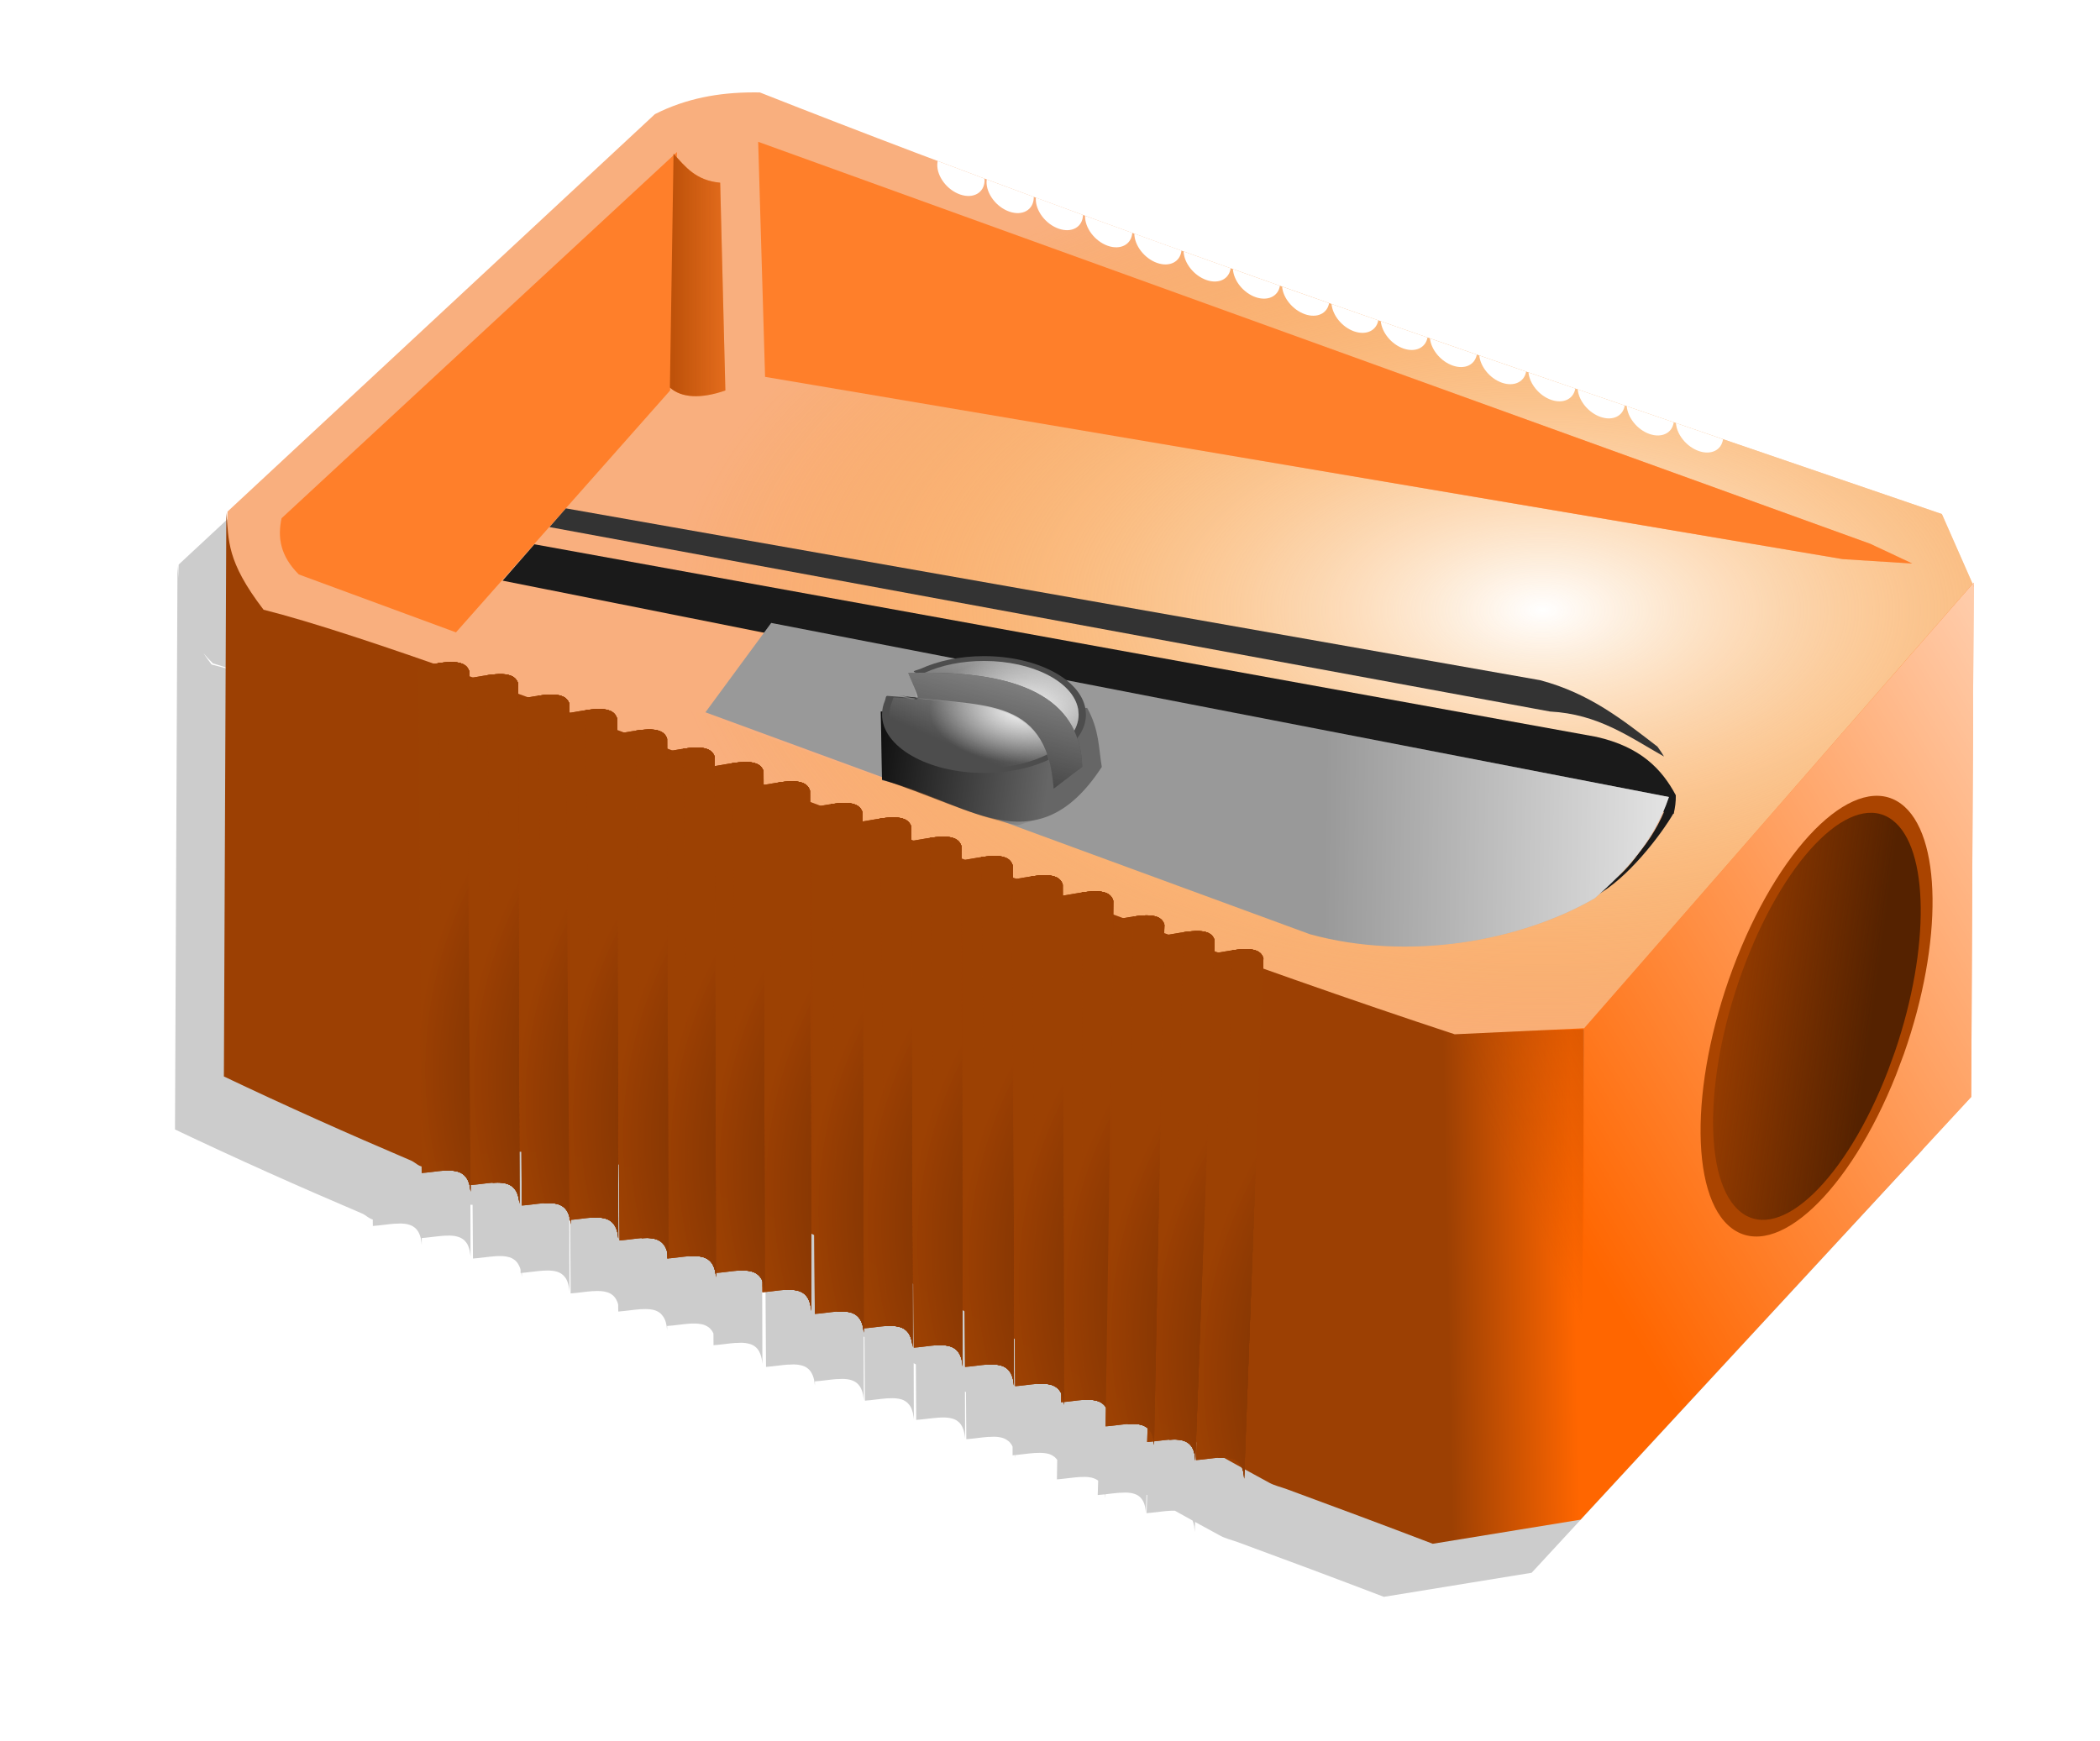 <?xml version="1.0" encoding="UTF-8" standalone="no"?>
<svg
   xmlns:dc="http://purl.org/dc/elements/1.1/"
   xmlns:cc="http://creativecommons.org/ns#"
   xmlns:rdf="http://www.w3.org/1999/02/22-rdf-syntax-ns#"
   xmlns:svg="http://www.w3.org/2000/svg"
   xmlns="http://www.w3.org/2000/svg"
   xmlns:xlink="http://www.w3.org/1999/xlink"
   xmlns:sodipodi="http://sodipodi.sourceforge.net/DTD/sodipodi-0.dtd"
   xmlns:inkscape="http://www.inkscape.org/namespaces/inkscape"
   viewBox="0 0 387.412 321.187"
   version="1.1"
   id="svg411"
   sodipodi:docname="sharpener.svg"
   width="102.503mm"
   height="84.981mm"
   inkscape:version="1.0.2-2 (e86c870879, 2021-01-15)">
  <sodipodi:namedview
     pagecolor="#ffffff"
     bordercolor="#666666"
     borderopacity="1"
     objecttolerance="10"
     gridtolerance="10"
     guidetolerance="10"
     inkscape:pageopacity="0"
     inkscape:pageshadow="2"
     inkscape:window-width="1920"
     inkscape:window-height="1017"
     id="namedview413"
     showgrid="false"
     units="mm"
     inkscape:zoom="0.53125"
     inkscape:cx="329.20189"
     inkscape:cy="546.98581"
     inkscape:window-x="-8"
     inkscape:window-y="-8"
     inkscape:window-maximized="1"
     inkscape:current-layer="svg411"
     inkscape:document-rotation="0" />
  <defs
     id="defs79">
    <filter
       id="ae">
      <feGaussianBlur
         stdDeviation="3.532"
         id="feGaussianBlur2" />
    </filter>
    <filter
       id="ad">
      <feGaussianBlur
         stdDeviation="9.993"
         id="feGaussianBlur5" />
    </filter>
    <filter
       id="b"
       x="-0.313"
       y="-0.019"
       width="1.625"
       height="1.038">
      <feGaussianBlur
         stdDeviation="1.768"
         id="feGaussianBlur8" />
    </filter>
    <linearGradient
       id="c">
      <stop
         stop-color="#020202"
         offset="0"
         id="stop11" />
      <stop
         stop-color="#9c4003"
         stop-opacity=".993"
         offset="1"
         id="stop13" />
    </linearGradient>
    <linearGradient
       id="q">
      <stop
         stop-color="#fff"
         offset="0"
         id="stop16" />
      <stop
         stop-color="#fff"
         stop-opacity="0"
         offset="1"
         id="stop18" />
    </linearGradient>
    <linearGradient
       id="r">
      <stop
         stop-color="#f9f9f9"
         offset="0"
         id="stop21" />
      <stop
         stop-color="#f9f9f9"
         stop-opacity="0"
         offset="1"
         id="stop23" />
    </linearGradient>
    <linearGradient
       id="ac"
       x1="554.07"
       x2="607.1"
       y1="584.33"
       y2="583.32"
       gradientUnits="userSpaceOnUse">
      <stop
         stop-color="#9c4003"
         offset="0"
         id="stop26" />
      <stop
         stop-color="#f60"
         offset="1"
         id="stop28" />
    </linearGradient>
    <linearGradient
       id="ab"
       x1="733.37"
       x2="586.9"
       y1="533.31"
       y2="599.98"
       gradientUnits="userSpaceOnUse">
      <stop
         stop-color="#9c4003"
         offset="0"
         id="stop31" />
      <stop
         stop-color="#9c4003"
         stop-opacity="0"
         offset="1"
         id="stop33" />
    </linearGradient>
    <linearGradient
       id="y"
       x1="305.07"
       x2="389.92"
       y1="413.11"
       y2="425.23"
       gradientUnits="userSpaceOnUse">
      <stop
         offset="0"
         id="stop36" />
      <stop
         stop-opacity="0"
         offset="1"
         id="stop38" />
    </linearGradient>
    <linearGradient
       id="w"
       x1="375.78"
       x2="351.53"
       y1="342.4"
       y2="431.29"
       gradientUnits="userSpaceOnUse">
      <stop
         stop-color="#b3b3b3"
         offset="0"
         id="stop41" />
      <stop
         stop-color="#b3b3b3"
         stop-opacity="0"
         offset="1"
         id="stop43" />
    </linearGradient>
    <linearGradient
       id="v"
       x1="720.98"
       x2="612.93"
       y1="507.6"
       y2="543.34"
       gradientUnits="userSpaceOnUse">
      <stop
         stop-color="#520"
         offset="0"
         id="stop46" />
      <stop
         stop-color="#520"
         stop-opacity="0"
         offset="1"
         id="stop48" />
    </linearGradient>
    <linearGradient
       id="u"
       x1="222.86"
       x2="272.86"
       gradientUnits="userSpaceOnUse">
      <stop
         stop-color="#a40"
         offset="0"
         id="stop51" />
      <stop
         stop-color="#a40"
         stop-opacity="0"
         offset="1"
         id="stop53" />
    </linearGradient>
    <linearGradient
       id="aa"
       x1="958.63"
       x2="600.03"
       y1="387.85"
       y2="600.99"
       gradientUnits="userSpaceOnUse"
       xlink:href="#q" />
    <linearGradient
       id="z"
       x1="700.04"
       x2="504.07"
       y1="441.39"
       y2="438.36"
       gradientUnits="userSpaceOnUse"
       xlink:href="#q" />
    <linearGradient
       id="x"
       x1="391.94"
       x2="358.6"
       y1="337.35"
       y2="412.1"
       gradientUnits="userSpaceOnUse"
       xlink:href="#r" />
    <radialGradient
       id="t"
       cx="594.4"
       cy="367.3"
       r="361.22"
       gradientTransform="matrix(1,0,0,0.548,0,150.14)"
       gradientUnits="userSpaceOnUse">
      <stop
         stop-color="#fff"
         offset="0"
         id="stop59" />
      <stop
         stop-color="#f99d18"
         stop-opacity="0"
         offset="1"
         id="stop61" />
    </radialGradient>
    <radialGradient
       id="s"
       cx="380.07"
       cy="391.66"
       r="39.143"
       gradientTransform="matrix(1,0,0,0.574,0,168.27)"
       gradientUnits="userSpaceOnUse"
       xlink:href="#r" />
    <radialGradient
       id="a"
       cx="306.18"
       cy="541.55"
       r="176.88"
       gradientUnits="userSpaceOnUse"
       xlink:href="#c" />
    <radialGradient
       id="p"
       cx="306.18"
       cy="544.41"
       r="176.88"
       gradientUnits="userSpaceOnUse"
       xlink:href="#c" />
    <radialGradient
       id="o"
       cx="326.39"
       cy="549.46"
       r="176.88"
       gradientUnits="userSpaceOnUse"
       xlink:href="#c" />
    <radialGradient
       id="n"
       cx="347.6"
       cy="558.04"
       r="176.88"
       gradientUnits="userSpaceOnUse"
       xlink:href="#c" />
    <radialGradient
       id="m"
       cx="447.1"
       cy="594.41"
       r="176.88"
       gradientUnits="userSpaceOnUse"
       xlink:href="#c" />
    <radialGradient
       id="l"
       cx="427.91"
       cy="586.33"
       r="176.88"
       gradientUnits="userSpaceOnUse"
       xlink:href="#c" />
    <radialGradient
       id="k"
       cx="407.7"
       cy="580.27"
       r="176.88"
       gradientUnits="userSpaceOnUse"
       xlink:href="#c" />
    <radialGradient
       id="j"
       cx="388.01"
       cy="572.69"
       r="176.88"
       gradientUnits="userSpaceOnUse"
       xlink:href="#c" />
    <radialGradient
       id="i"
       cx="367.3"
       cy="564.1"
       r="176.88"
       gradientUnits="userSpaceOnUse"
       xlink:href="#c" />
    <radialGradient
       id="h"
       cx="530.94"
       cy="625.72"
       r="176.88"
       gradientUnits="userSpaceOnUse"
       xlink:href="#c" />
    <radialGradient
       id="g"
       cx="509.73"
       cy="617.64"
       r="176.88"
       gradientUnits="userSpaceOnUse"
       xlink:href="#c" />
    <radialGradient
       id="f"
       cx="489.02"
       cy="609.56"
       r="176.88"
       gradientUnits="userSpaceOnUse"
       xlink:href="#c" />
    <radialGradient
       id="e"
       cx="468.82"
       cy="603.5"
       r="176.88"
       gradientUnits="userSpaceOnUse"
       xlink:href="#c" />
    <radialGradient
       id="d"
       cx="551.65"
       cy="633.8"
       r="176.88"
       gradientUnits="userSpaceOnUse"
       xlink:href="#c" />
    <radialGradient
       inkscape:collect="always"
       xlink:href="#c"
       id="radialGradient1240"
       gradientUnits="userSpaceOnUse"
       cx="306.18"
       cy="541.55"
       r="176.88" />
    <radialGradient
       inkscape:collect="always"
       xlink:href="#c"
       id="radialGradient1242"
       gradientUnits="userSpaceOnUse"
       cx="306.18"
       cy="541.55"
       r="176.88" />
    <radialGradient
       inkscape:collect="always"
       xlink:href="#c"
       id="radialGradient1244"
       gradientUnits="userSpaceOnUse"
       cx="306.18"
       cy="544.41"
       r="176.88" />
    <radialGradient
       inkscape:collect="always"
       xlink:href="#c"
       id="radialGradient1246"
       gradientUnits="userSpaceOnUse"
       cx="306.18"
       cy="544.41"
       r="176.88" />
    <radialGradient
       inkscape:collect="always"
       xlink:href="#c"
       id="radialGradient1248"
       gradientUnits="userSpaceOnUse"
       cx="306.18"
       cy="541.55"
       r="176.88" />
    <radialGradient
       inkscape:collect="always"
       xlink:href="#c"
       id="radialGradient1250"
       gradientUnits="userSpaceOnUse"
       cx="306.18"
       cy="541.55"
       r="176.88" />
    <radialGradient
       inkscape:collect="always"
       xlink:href="#c"
       id="radialGradient1252"
       gradientUnits="userSpaceOnUse"
       cx="326.39"
       cy="549.46"
       r="176.88" />
    <radialGradient
       inkscape:collect="always"
       xlink:href="#c"
       id="radialGradient1254"
       gradientUnits="userSpaceOnUse"
       cx="326.39"
       cy="549.46"
       r="176.88" />
    <radialGradient
       inkscape:collect="always"
       xlink:href="#c"
       id="radialGradient1256"
       gradientUnits="userSpaceOnUse"
       cx="306.18"
       cy="541.55"
       r="176.88" />
    <radialGradient
       inkscape:collect="always"
       xlink:href="#c"
       id="radialGradient1258"
       gradientUnits="userSpaceOnUse"
       cx="306.18"
       cy="541.55"
       r="176.88" />
    <radialGradient
       inkscape:collect="always"
       xlink:href="#c"
       id="radialGradient1260"
       gradientUnits="userSpaceOnUse"
       cx="347.6"
       cy="558.04"
       r="176.88" />
    <radialGradient
       inkscape:collect="always"
       xlink:href="#c"
       id="radialGradient1262"
       gradientUnits="userSpaceOnUse"
       cx="347.6"
       cy="558.04"
       r="176.88" />
    <radialGradient
       inkscape:collect="always"
       xlink:href="#c"
       id="radialGradient1264"
       gradientUnits="userSpaceOnUse"
       cx="306.18"
       cy="541.55"
       r="176.88" />
    <radialGradient
       inkscape:collect="always"
       xlink:href="#c"
       id="radialGradient1266"
       gradientUnits="userSpaceOnUse"
       cx="306.18"
       cy="541.55"
       r="176.88" />
    <radialGradient
       inkscape:collect="always"
       xlink:href="#c"
       id="radialGradient1268"
       gradientUnits="userSpaceOnUse"
       cx="447.1"
       cy="594.41"
       r="176.88" />
    <radialGradient
       inkscape:collect="always"
       xlink:href="#c"
       id="radialGradient1270"
       gradientUnits="userSpaceOnUse"
       cx="447.1"
       cy="594.41"
       r="176.88" />
    <radialGradient
       inkscape:collect="always"
       xlink:href="#c"
       id="radialGradient1272"
       gradientUnits="userSpaceOnUse"
       cx="306.18"
       cy="541.55"
       r="176.88" />
    <radialGradient
       inkscape:collect="always"
       xlink:href="#c"
       id="radialGradient1274"
       gradientUnits="userSpaceOnUse"
       cx="306.18"
       cy="541.55"
       r="176.88" />
    <radialGradient
       inkscape:collect="always"
       xlink:href="#c"
       id="radialGradient1276"
       gradientUnits="userSpaceOnUse"
       cx="427.91"
       cy="586.33"
       r="176.88" />
    <radialGradient
       inkscape:collect="always"
       xlink:href="#c"
       id="radialGradient1278"
       gradientUnits="userSpaceOnUse"
       cx="427.91"
       cy="586.33"
       r="176.88" />
    <radialGradient
       inkscape:collect="always"
       xlink:href="#c"
       id="radialGradient1280"
       gradientUnits="userSpaceOnUse"
       cx="306.18"
       cy="541.55"
       r="176.88" />
    <radialGradient
       inkscape:collect="always"
       xlink:href="#c"
       id="radialGradient1282"
       gradientUnits="userSpaceOnUse"
       cx="306.18"
       cy="541.55"
       r="176.88" />
    <radialGradient
       inkscape:collect="always"
       xlink:href="#c"
       id="radialGradient1284"
       gradientUnits="userSpaceOnUse"
       cx="407.7"
       cy="580.27"
       r="176.88" />
    <radialGradient
       inkscape:collect="always"
       xlink:href="#c"
       id="radialGradient1286"
       gradientUnits="userSpaceOnUse"
       cx="407.7"
       cy="580.27"
       r="176.88" />
    <radialGradient
       inkscape:collect="always"
       xlink:href="#c"
       id="radialGradient1288"
       gradientUnits="userSpaceOnUse"
       cx="306.18"
       cy="541.55"
       r="176.88" />
    <radialGradient
       inkscape:collect="always"
       xlink:href="#c"
       id="radialGradient1290"
       gradientUnits="userSpaceOnUse"
       cx="306.18"
       cy="541.55"
       r="176.88" />
    <radialGradient
       inkscape:collect="always"
       xlink:href="#c"
       id="radialGradient1292"
       gradientUnits="userSpaceOnUse"
       cx="388.01"
       cy="572.69"
       r="176.88" />
    <radialGradient
       inkscape:collect="always"
       xlink:href="#c"
       id="radialGradient1294"
       gradientUnits="userSpaceOnUse"
       cx="388.01"
       cy="572.69"
       r="176.88" />
    <radialGradient
       inkscape:collect="always"
       xlink:href="#c"
       id="radialGradient1296"
       gradientUnits="userSpaceOnUse"
       cx="306.18"
       cy="541.55"
       r="176.88" />
    <radialGradient
       inkscape:collect="always"
       xlink:href="#c"
       id="radialGradient1298"
       gradientUnits="userSpaceOnUse"
       cx="306.18"
       cy="541.55"
       r="176.88" />
    <radialGradient
       inkscape:collect="always"
       xlink:href="#c"
       id="radialGradient1300"
       gradientUnits="userSpaceOnUse"
       cx="367.3"
       cy="564.1"
       r="176.88" />
    <radialGradient
       inkscape:collect="always"
       xlink:href="#c"
       id="radialGradient1302"
       gradientUnits="userSpaceOnUse"
       cx="367.3"
       cy="564.1"
       r="176.88" />
    <radialGradient
       inkscape:collect="always"
       xlink:href="#c"
       id="radialGradient1304"
       gradientUnits="userSpaceOnUse"
       cx="306.18"
       cy="541.55"
       r="176.88" />
    <radialGradient
       inkscape:collect="always"
       xlink:href="#c"
       id="radialGradient1306"
       gradientUnits="userSpaceOnUse"
       cx="306.18"
       cy="541.55"
       r="176.88" />
    <radialGradient
       inkscape:collect="always"
       xlink:href="#c"
       id="radialGradient1308"
       gradientUnits="userSpaceOnUse"
       cx="530.94"
       cy="625.72"
       r="176.88" />
    <radialGradient
       inkscape:collect="always"
       xlink:href="#c"
       id="radialGradient1310"
       gradientUnits="userSpaceOnUse"
       cx="530.94"
       cy="625.72"
       r="176.88" />
    <radialGradient
       inkscape:collect="always"
       xlink:href="#c"
       id="radialGradient1312"
       gradientUnits="userSpaceOnUse"
       cx="306.18"
       cy="541.55"
       r="176.88" />
    <radialGradient
       inkscape:collect="always"
       xlink:href="#c"
       id="radialGradient1314"
       gradientUnits="userSpaceOnUse"
       cx="306.18"
       cy="541.55"
       r="176.88" />
    <radialGradient
       inkscape:collect="always"
       xlink:href="#c"
       id="radialGradient1316"
       gradientUnits="userSpaceOnUse"
       cx="509.73"
       cy="617.64"
       r="176.88" />
    <radialGradient
       inkscape:collect="always"
       xlink:href="#c"
       id="radialGradient1318"
       gradientUnits="userSpaceOnUse"
       cx="509.73"
       cy="617.64"
       r="176.88" />
    <radialGradient
       inkscape:collect="always"
       xlink:href="#c"
       id="radialGradient1320"
       gradientUnits="userSpaceOnUse"
       cx="306.18"
       cy="541.55"
       r="176.88" />
    <radialGradient
       inkscape:collect="always"
       xlink:href="#c"
       id="radialGradient1322"
       gradientUnits="userSpaceOnUse"
       cx="306.18"
       cy="541.55"
       r="176.88" />
    <radialGradient
       inkscape:collect="always"
       xlink:href="#c"
       id="radialGradient1324"
       gradientUnits="userSpaceOnUse"
       cx="489.02"
       cy="609.56"
       r="176.88" />
    <radialGradient
       inkscape:collect="always"
       xlink:href="#c"
       id="radialGradient1326"
       gradientUnits="userSpaceOnUse"
       cx="489.02"
       cy="609.56"
       r="176.88" />
    <radialGradient
       inkscape:collect="always"
       xlink:href="#c"
       id="radialGradient1328"
       gradientUnits="userSpaceOnUse"
       cx="306.18"
       cy="541.55"
       r="176.88" />
    <radialGradient
       inkscape:collect="always"
       xlink:href="#c"
       id="radialGradient1330"
       gradientUnits="userSpaceOnUse"
       cx="306.18"
       cy="541.55"
       r="176.88" />
    <radialGradient
       inkscape:collect="always"
       xlink:href="#c"
       id="radialGradient1332"
       gradientUnits="userSpaceOnUse"
       cx="468.82"
       cy="603.5"
       r="176.88" />
    <radialGradient
       inkscape:collect="always"
       xlink:href="#c"
       id="radialGradient1334"
       gradientUnits="userSpaceOnUse"
       cx="468.82"
       cy="603.5"
       r="176.88" />
    <radialGradient
       inkscape:collect="always"
       xlink:href="#c"
       id="radialGradient1336"
       gradientUnits="userSpaceOnUse"
       cx="306.18"
       cy="541.55"
       r="176.88" />
    <radialGradient
       inkscape:collect="always"
       xlink:href="#c"
       id="radialGradient1338"
       gradientUnits="userSpaceOnUse"
       cx="306.18"
       cy="541.55"
       r="176.88" />
    <radialGradient
       inkscape:collect="always"
       xlink:href="#c"
       id="radialGradient1340"
       gradientUnits="userSpaceOnUse"
       cx="306.18"
       cy="541.55"
       r="176.88" />
    <radialGradient
       inkscape:collect="always"
       xlink:href="#c"
       id="radialGradient1342"
       gradientUnits="userSpaceOnUse"
       cx="306.18"
       cy="541.55"
       r="176.88" />
    <radialGradient
       inkscape:collect="always"
       xlink:href="#c"
       id="radialGradient1344"
       gradientUnits="userSpaceOnUse"
       cx="306.18"
       cy="541.55"
       r="176.88" />
    <radialGradient
       inkscape:collect="always"
       xlink:href="#c"
       id="radialGradient1346"
       gradientUnits="userSpaceOnUse"
       cx="306.18"
       cy="541.55"
       r="176.88" />
    <radialGradient
       inkscape:collect="always"
       xlink:href="#c"
       id="radialGradient1348"
       gradientUnits="userSpaceOnUse"
       cx="551.65"
       cy="633.8"
       r="176.88" />
    <radialGradient
       inkscape:collect="always"
       xlink:href="#c"
       id="radialGradient1350"
       gradientUnits="userSpaceOnUse"
       cx="551.65"
       cy="633.8"
       r="176.88" />
    <radialGradient
       inkscape:collect="always"
       xlink:href="#c"
       id="radialGradient1352"
       gradientUnits="userSpaceOnUse"
       cx="306.18"
       cy="541.55"
       r="176.88" />
    <radialGradient
       inkscape:collect="always"
       xlink:href="#c"
       id="radialGradient1354"
       gradientUnits="userSpaceOnUse"
       cx="306.18"
       cy="541.55"
       r="176.88" />
    <radialGradient
       inkscape:collect="always"
       xlink:href="#c"
       id="radialGradient1356"
       gradientUnits="userSpaceOnUse"
       cx="306.18"
       cy="541.55"
       r="176.88" />
    <radialGradient
       inkscape:collect="always"
       xlink:href="#c"
       id="radialGradient1358"
       gradientUnits="userSpaceOnUse"
       cx="306.18"
       cy="541.55"
       r="176.88" />
    <radialGradient
       inkscape:collect="always"
       xlink:href="#c"
       id="radialGradient1360"
       gradientUnits="userSpaceOnUse"
       cx="306.18"
       cy="541.55"
       r="176.88" />
    <radialGradient
       inkscape:collect="always"
       xlink:href="#c"
       id="radialGradient1362"
       gradientUnits="userSpaceOnUse"
       cx="306.18"
       cy="541.55"
       r="176.88" />
    <radialGradient
       inkscape:collect="always"
       xlink:href="#c"
       id="radialGradient1364"
       gradientUnits="userSpaceOnUse"
       cx="306.18"
       cy="541.55"
       r="176.88" />
    <radialGradient
       inkscape:collect="always"
       xlink:href="#c"
       id="radialGradient1366"
       gradientUnits="userSpaceOnUse"
       cx="306.18"
       cy="541.55"
       r="176.88" />
    <radialGradient
       inkscape:collect="always"
       xlink:href="#c"
       id="radialGradient1368"
       gradientUnits="userSpaceOnUse"
       cx="306.18"
       cy="541.55"
       r="176.88" />
    <radialGradient
       inkscape:collect="always"
       xlink:href="#c"
       id="radialGradient1370"
       gradientUnits="userSpaceOnUse"
       cx="306.18"
       cy="541.55"
       r="176.88" />
    <radialGradient
       inkscape:collect="always"
       xlink:href="#c"
       id="radialGradient1372"
       gradientUnits="userSpaceOnUse"
       cx="306.18"
       cy="541.55"
       r="176.88" />
    <radialGradient
       inkscape:collect="always"
       xlink:href="#c"
       id="radialGradient1374"
       gradientUnits="userSpaceOnUse"
       cx="306.18"
       cy="541.55"
       r="176.88" />
    <radialGradient
       inkscape:collect="always"
       xlink:href="#c"
       id="radialGradient1376"
       gradientUnits="userSpaceOnUse"
       cx="306.18"
       cy="541.55"
       r="176.88" />
    <radialGradient
       inkscape:collect="always"
       xlink:href="#c"
       id="radialGradient1378"
       gradientUnits="userSpaceOnUse"
       cx="306.18"
       cy="541.55"
       r="176.88" />
    <radialGradient
       inkscape:collect="always"
       xlink:href="#c"
       id="radialGradient1380"
       gradientUnits="userSpaceOnUse"
       cx="306.18"
       cy="544.41"
       r="176.88" />
    <radialGradient
       inkscape:collect="always"
       xlink:href="#c"
       id="radialGradient1382"
       gradientUnits="userSpaceOnUse"
       cx="306.18"
       cy="541.55"
       r="176.88" />
    <radialGradient
       inkscape:collect="always"
       xlink:href="#c"
       id="radialGradient1384"
       gradientUnits="userSpaceOnUse"
       cx="306.18"
       cy="541.55"
       r="176.88" />
    <radialGradient
       inkscape:collect="always"
       xlink:href="#c"
       id="radialGradient1386"
       gradientUnits="userSpaceOnUse"
       cx="326.39"
       cy="549.46"
       r="176.88" />
    <radialGradient
       inkscape:collect="always"
       xlink:href="#c"
       id="radialGradient1388"
       gradientUnits="userSpaceOnUse"
       cx="306.18"
       cy="541.55"
       r="176.88" />
    <radialGradient
       inkscape:collect="always"
       xlink:href="#c"
       id="radialGradient1390"
       gradientUnits="userSpaceOnUse"
       cx="306.18"
       cy="541.55"
       r="176.88" />
    <radialGradient
       inkscape:collect="always"
       xlink:href="#c"
       id="radialGradient1392"
       gradientUnits="userSpaceOnUse"
       cx="347.6"
       cy="558.04"
       r="176.88" />
    <radialGradient
       inkscape:collect="always"
       xlink:href="#c"
       id="radialGradient1394"
       gradientUnits="userSpaceOnUse"
       cx="306.18"
       cy="541.55"
       r="176.88" />
    <radialGradient
       inkscape:collect="always"
       xlink:href="#c"
       id="radialGradient1396"
       gradientUnits="userSpaceOnUse"
       cx="306.18"
       cy="541.55"
       r="176.88" />
    <radialGradient
       inkscape:collect="always"
       xlink:href="#c"
       id="radialGradient1398"
       gradientUnits="userSpaceOnUse"
       cx="447.1"
       cy="594.41"
       r="176.88" />
    <radialGradient
       inkscape:collect="always"
       xlink:href="#c"
       id="radialGradient1400"
       gradientUnits="userSpaceOnUse"
       cx="306.18"
       cy="541.55"
       r="176.88" />
    <radialGradient
       inkscape:collect="always"
       xlink:href="#c"
       id="radialGradient1402"
       gradientUnits="userSpaceOnUse"
       cx="306.18"
       cy="541.55"
       r="176.88" />
    <radialGradient
       inkscape:collect="always"
       xlink:href="#c"
       id="radialGradient1404"
       gradientUnits="userSpaceOnUse"
       cx="427.91"
       cy="586.33"
       r="176.88" />
    <radialGradient
       inkscape:collect="always"
       xlink:href="#c"
       id="radialGradient1406"
       gradientUnits="userSpaceOnUse"
       cx="306.18"
       cy="541.55"
       r="176.88" />
    <radialGradient
       inkscape:collect="always"
       xlink:href="#c"
       id="radialGradient1408"
       gradientUnits="userSpaceOnUse"
       cx="306.18"
       cy="541.55"
       r="176.88" />
    <radialGradient
       inkscape:collect="always"
       xlink:href="#c"
       id="radialGradient1410"
       gradientUnits="userSpaceOnUse"
       cx="407.7"
       cy="580.27"
       r="176.88" />
    <radialGradient
       inkscape:collect="always"
       xlink:href="#c"
       id="radialGradient1412"
       gradientUnits="userSpaceOnUse"
       cx="306.18"
       cy="541.55"
       r="176.88" />
    <radialGradient
       inkscape:collect="always"
       xlink:href="#c"
       id="radialGradient1414"
       gradientUnits="userSpaceOnUse"
       cx="306.18"
       cy="541.55"
       r="176.88" />
    <radialGradient
       inkscape:collect="always"
       xlink:href="#c"
       id="radialGradient1416"
       gradientUnits="userSpaceOnUse"
       cx="388.01"
       cy="572.69"
       r="176.88" />
    <radialGradient
       inkscape:collect="always"
       xlink:href="#c"
       id="radialGradient1418"
       gradientUnits="userSpaceOnUse"
       cx="306.18"
       cy="541.55"
       r="176.88" />
    <radialGradient
       inkscape:collect="always"
       xlink:href="#c"
       id="radialGradient1420"
       gradientUnits="userSpaceOnUse"
       cx="306.18"
       cy="541.55"
       r="176.88" />
    <radialGradient
       inkscape:collect="always"
       xlink:href="#c"
       id="radialGradient1422"
       gradientUnits="userSpaceOnUse"
       cx="367.3"
       cy="564.1"
       r="176.88" />
    <radialGradient
       inkscape:collect="always"
       xlink:href="#c"
       id="radialGradient1424"
       gradientUnits="userSpaceOnUse"
       cx="306.18"
       cy="541.55"
       r="176.88" />
    <radialGradient
       inkscape:collect="always"
       xlink:href="#c"
       id="radialGradient1426"
       gradientUnits="userSpaceOnUse"
       cx="306.18"
       cy="541.55"
       r="176.88" />
    <radialGradient
       inkscape:collect="always"
       xlink:href="#c"
       id="radialGradient1428"
       gradientUnits="userSpaceOnUse"
       cx="530.94"
       cy="625.72"
       r="176.88" />
    <radialGradient
       inkscape:collect="always"
       xlink:href="#c"
       id="radialGradient1430"
       gradientUnits="userSpaceOnUse"
       cx="306.18"
       cy="541.55"
       r="176.88" />
    <radialGradient
       inkscape:collect="always"
       xlink:href="#c"
       id="radialGradient1432"
       gradientUnits="userSpaceOnUse"
       cx="306.18"
       cy="541.55"
       r="176.88" />
    <radialGradient
       inkscape:collect="always"
       xlink:href="#c"
       id="radialGradient1434"
       gradientUnits="userSpaceOnUse"
       cx="509.73"
       cy="617.64"
       r="176.88" />
    <radialGradient
       inkscape:collect="always"
       xlink:href="#c"
       id="radialGradient1436"
       gradientUnits="userSpaceOnUse"
       cx="306.18"
       cy="541.55"
       r="176.88" />
    <radialGradient
       inkscape:collect="always"
       xlink:href="#c"
       id="radialGradient1438"
       gradientUnits="userSpaceOnUse"
       cx="306.18"
       cy="541.55"
       r="176.88" />
    <radialGradient
       inkscape:collect="always"
       xlink:href="#c"
       id="radialGradient1440"
       gradientUnits="userSpaceOnUse"
       cx="489.02"
       cy="609.56"
       r="176.88" />
    <radialGradient
       inkscape:collect="always"
       xlink:href="#c"
       id="radialGradient1442"
       gradientUnits="userSpaceOnUse"
       cx="306.18"
       cy="541.55"
       r="176.88" />
    <radialGradient
       inkscape:collect="always"
       xlink:href="#c"
       id="radialGradient1444"
       gradientUnits="userSpaceOnUse"
       cx="306.18"
       cy="541.55"
       r="176.88" />
    <radialGradient
       inkscape:collect="always"
       xlink:href="#c"
       id="radialGradient1446"
       gradientUnits="userSpaceOnUse"
       cx="468.82"
       cy="603.5"
       r="176.88" />
    <radialGradient
       inkscape:collect="always"
       xlink:href="#c"
       id="radialGradient1448"
       gradientUnits="userSpaceOnUse"
       cx="306.18"
       cy="541.55"
       r="176.88" />
    <radialGradient
       inkscape:collect="always"
       xlink:href="#c"
       id="radialGradient1450"
       gradientUnits="userSpaceOnUse"
       cx="306.18"
       cy="541.55"
       r="176.88" />
    <radialGradient
       inkscape:collect="always"
       xlink:href="#c"
       id="radialGradient1452"
       gradientUnits="userSpaceOnUse"
       cx="306.18"
       cy="541.55"
       r="176.88" />
    <radialGradient
       inkscape:collect="always"
       xlink:href="#c"
       id="radialGradient1454"
       gradientUnits="userSpaceOnUse"
       cx="306.18"
       cy="541.55"
       r="176.88" />
    <radialGradient
       inkscape:collect="always"
       xlink:href="#c"
       id="radialGradient1456"
       gradientUnits="userSpaceOnUse"
       cx="306.18"
       cy="541.55"
       r="176.88" />
    <radialGradient
       inkscape:collect="always"
       xlink:href="#c"
       id="radialGradient1458"
       gradientUnits="userSpaceOnUse"
       cx="306.18"
       cy="541.55"
       r="176.88" />
    <radialGradient
       inkscape:collect="always"
       xlink:href="#c"
       id="radialGradient1460"
       gradientUnits="userSpaceOnUse"
       cx="551.65"
       cy="633.8"
       r="176.88" />
    <radialGradient
       inkscape:collect="always"
       xlink:href="#c"
       id="radialGradient1462"
       gradientUnits="userSpaceOnUse"
       cx="306.18"
       cy="541.55"
       r="176.88" />
    <radialGradient
       inkscape:collect="always"
       xlink:href="#c"
       id="radialGradient1464"
       gradientUnits="userSpaceOnUse"
       cx="306.18"
       cy="541.55"
       r="176.88" />
    <radialGradient
       inkscape:collect="always"
       xlink:href="#c"
       id="radialGradient1466"
       gradientUnits="userSpaceOnUse"
       cx="306.18"
       cy="541.55"
       r="176.88" />
    <radialGradient
       inkscape:collect="always"
       xlink:href="#c"
       id="radialGradient1468"
       gradientUnits="userSpaceOnUse"
       cx="306.18"
       cy="541.55"
       r="176.88" />
    <radialGradient
       inkscape:collect="always"
       xlink:href="#c"
       id="radialGradient1470"
       gradientUnits="userSpaceOnUse"
       cx="306.18"
       cy="541.55"
       r="176.88" />
    <radialGradient
       inkscape:collect="always"
       xlink:href="#c"
       id="radialGradient1472"
       gradientUnits="userSpaceOnUse"
       cx="306.18"
       cy="541.55"
       r="176.88" />
    <radialGradient
       inkscape:collect="always"
       xlink:href="#c"
       id="radialGradient1474"
       gradientUnits="userSpaceOnUse"
       cx="306.18"
       cy="541.55"
       r="176.88" />
    <radialGradient
       inkscape:collect="always"
       xlink:href="#c"
       id="radialGradient1476"
       gradientUnits="userSpaceOnUse"
       cx="306.18"
       cy="541.55"
       r="176.88" />
    <radialGradient
       inkscape:collect="always"
       xlink:href="#c"
       id="radialGradient1478"
       gradientUnits="userSpaceOnUse"
       cx="306.18"
       cy="541.55"
       r="176.88" />
    <radialGradient
       inkscape:collect="always"
       xlink:href="#c"
       id="radialGradient1480"
       gradientUnits="userSpaceOnUse"
       cx="306.18"
       cy="541.55"
       r="176.88" />
    <radialGradient
       inkscape:collect="always"
       xlink:href="#c"
       id="radialGradient1482"
       gradientUnits="userSpaceOnUse"
       cx="306.18"
       cy="541.55"
       r="176.88" />
  </defs>
  <g
     transform="matrix(0.446,0,0,0.44,8.636,-69.592)"
     id="g409">
    <path
       d="m 271.955,219.123 c -14.086,0.023 -27.741,2.487 -40.625,9.125 L 54.549,394.904 c -0.112,1.866 -0.165,3.72 -0.156,5.562 -0.076,-1.659 -0.178,-3.317 -0.344,-5.031 l -1.031,236.375 c 25.431,12.273 51.266,23.97 77.406,35.25 1.468,0.633 2.927,2.202 4.406,2.5 l 0.031,2.719 c 3.111,-0.211 6.283,-0.766 9.187,-0.969 v 0.031 c 0.725,-0.051 1.41,-0.098 2.094,-0.094 0.174,10e-4 0.36,-0.006 0.531,0 0.061,0.002 0.127,0.029 0.188,0.031 0.105,0.005 0.208,-0.007 0.312,0 0.329,0.02 0.653,0.053 0.969,0.094 0.315,0.041 0.604,0.09 0.906,0.156 l 0.125,0.031 h 0.031 c 0.245,0.057 0.485,0.143 0.719,0.219 l 0.219,0.062 c 0.206,0.073 0.398,0.161 0.594,0.25 0.196,0.089 0.406,0.172 0.594,0.281 0.064,0.037 0.125,0.086 0.188,0.125 0.303,0.191 0.604,0.411 0.875,0.656 0.164,0.148 0.318,0.299 0.469,0.469 0.151,0.169 0.3,0.37 0.437,0.562 0.044,0.061 0.082,0.124 0.125,0.188 0.013,0.02 0.018,0.043 0.031,0.062 0.076,0.117 0.147,0.218 0.219,0.344 0.087,0.151 0.17,0.306 0.25,0.469 0.035,0.072 0.06,0.144 0.094,0.219 0.113,0.247 0.216,0.475 0.312,0.75 0.187,0.535 0.346,1.135 0.469,1.781 v 0.062 c 0.117,0.63 0.198,1.318 0.25,2.062 v -0.281 c 0.01,0.096 0.024,0.183 0.031,0.281 v -2.781 c 0.572,-0.039 1.144,-0.098 1.719,-0.156 2.532,-0.258 5.085,-0.646 7.438,-0.812 h 0.031 c 0.714,-0.05 1.42,-0.067 2.094,-0.062 0.167,10e-4 0.336,-0.006 0.5,0 0.126,0.004 0.251,0.025 0.375,0.031 0.073,0.004 0.146,-0.005 0.219,0 0.297,0.02 0.59,0.057 0.875,0.094 l 0.625,0.094 0.188,0.031 0.125,0.031 0.219,0.062 c 1.11,0.267 2.097,0.702 2.937,1.406 l 0.156,0.125 c 0.17,0.152 0.313,0.325 0.469,0.5 0.151,0.17 0.3,0.339 0.438,0.531 0.013,0.018 0.018,0.044 0.031,0.062 0.038,0.054 0.088,0.101 0.125,0.156 0.085,0.129 0.171,0.268 0.25,0.406 0.019,0.033 0.044,0.06 0.062,0.094 0.023,0.042 0.04,0.083 0.062,0.125 0.08,0.151 0.146,0.306 0.219,0.469 0.173,0.383 0.303,0.8 0.437,1.25 0.064,0.215 0.133,0.425 0.188,0.656 0.048,0.203 0.084,0.41 0.125,0.625 0.01,0.03 -0.01,0.063 0,0.094 0.054,0.296 0.116,0.586 0.156,0.906 0.045,0.358 0.098,0.704 0.125,1.094 l -0.062,-21.75 c 0.302,0.003 0.603,-0.005 0.906,0 l 0.156,22.531 c 3.103,-0.211 6.289,-0.765 9.188,-0.969 2.174,-0.153 4.176,-0.111 5.875,0.438 l 0.219,0.062 c 0.208,0.074 0.427,0.16 0.625,0.25 0.198,0.09 0.375,0.203 0.563,0.312 0.315,0.182 0.624,0.388 0.906,0.625 l 0.156,0.125 c 0.17,0.152 0.313,0.325 0.469,0.5 0.302,0.34 0.566,0.724 0.812,1.156 0.181,0.315 0.35,0.662 0.5,1.031 0.053,0.133 0.107,0.266 0.156,0.406 0.083,0.237 0.148,0.491 0.219,0.75 v 1.375 l 0.312,-0.031 v 0.031 0.031 c 0.033,0.203 0.067,0.411 0.094,0.625 0.045,0.358 0.098,0.704 0.125,1.094 v -1.781 c 0.41,-0.033 0.839,-0.083 1.25,-0.125 2.532,-0.258 5.054,-0.646 7.406,-0.812 1.449,-0.102 2.832,-0.102 4.094,0.062 l 0.625,0.094 0.187,0.031 0.125,0.031 h 0.031 c 0.063,0.014 0.125,0.047 0.188,0.062 0.019,0.005 0.043,-0.005 0.062,0 l 0.156,0.031 0.437,0.125 0.125,0.031 0.063,0.031 c 0.216,0.076 0.42,0.157 0.625,0.25 0.205,0.093 0.406,0.203 0.594,0.312 0.108,0.063 0.208,0.118 0.312,0.188 l 0.219,0.156 c 0.12,0.087 0.229,0.185 0.344,0.281 0.22,0.186 0.427,0.371 0.625,0.594 l 0.031,0.031 c 0.141,0.161 0.277,0.351 0.406,0.531 0.081,0.114 0.174,0.222 0.25,0.344 0.053,0.085 0.106,0.161 0.156,0.25 0.087,0.151 0.17,0.306 0.25,0.469 0.035,0.072 0.06,0.144 0.094,0.219 0.114,0.249 0.215,0.504 0.312,0.781 0.187,0.535 0.315,1.104 0.438,1.75 0.126,0.655 0.227,1.345 0.281,2.125 l -0.062,-31.125 c 0.116,0.027 0.228,0.067 0.344,0.094 l 0.219,31.781 c 3.103,-0.211 6.289,-0.765 9.188,-0.969 v 0.031 c 2.174,-0.153 4.176,-0.111 5.875,0.438 l 0.219,0.062 c 0.208,0.074 0.427,0.16 0.625,0.25 0.198,0.09 0.375,0.172 0.562,0.281 l 0.188,0.125 c 0.122,0.077 0.258,0.165 0.375,0.25 0.117,0.085 0.233,0.188 0.344,0.281 l 0.156,0.125 c 0.168,0.151 0.314,0.295 0.469,0.469 0.155,0.173 0.3,0.37 0.438,0.562 0.044,0.061 0.082,0.124 0.125,0.188 0.09,0.136 0.166,0.259 0.25,0.406 0.185,0.32 0.348,0.686 0.5,1.062 0.132,0.329 0.238,0.688 0.344,1.062 l 0.031,2.969 0.5,-0.031 c 0.01,0.096 0.024,0.183 0.031,0.281 v -0.281 c 2.934,-0.234 5.922,-0.744 8.656,-0.938 h 0.031 c 0.714,-0.05 1.42,-0.067 2.094,-0.062 0.684,0.004 1.338,0.043 1.969,0.125 l 0.625,0.094 0.188,0.031 0.125,0.031 h 0.031 c 0.063,0.014 0.125,0.047 0.187,0.062 0.019,0.005 0.043,-0.005 0.063,0 l 0.156,0.031 0.438,0.125 h 0.031 c 0.013,0.004 0.018,0.027 0.031,0.031 h 0.031 l 0.094,0.031 c 0.775,0.271 1.471,0.666 2.094,1.188 l 0.156,0.125 0.219,0.219 0.031,0.031 0.031,0.031 c 0.01,0.006 -0.01,0.025 0,0.031 0.528,0.547 1.007,1.215 1.375,2.031 0.11,0.242 0.218,0.482 0.313,0.75 0.187,0.535 0.315,1.135 0.437,1.781 0.042,0.221 0.091,0.421 0.125,0.656 v 0.031 c 0.065,0.448 0.122,0.906 0.156,1.406 v -1.75 c 3.111,-0.211 6.284,-0.766 9.188,-0.969 1.787,-0.126 3.452,-0.093 4.938,0.219 0.04,0.009 0.085,-0.009 0.125,0 l 0.375,0.094 0.438,0.125 0.219,0.062 c 0.209,0.074 0.426,0.191 0.625,0.281 0.185,0.086 0.387,0.179 0.562,0.281 l 0.188,0.125 c 0.118,0.074 0.231,0.136 0.344,0.219 0.084,0.06 0.169,0.123 0.25,0.188 l 0.031,0.031 0.094,0.062 0.031,0.031 c 0.039,0.034 0.087,0.059 0.125,0.094 0.17,0.152 0.312,0.325 0.469,0.5 0.151,0.17 0.3,0.339 0.438,0.531 0.014,0.019 0.018,0.043 0.031,0.062 l 0.094,0.125 c 0.225,0.338 0.41,0.717 0.594,1.125 l 0.031,4.875 c 3.103,-0.211 6.289,-0.765 9.188,-0.969 v 0.031 c 0.725,-0.051 1.442,-0.098 2.125,-0.094 0.164,10e-4 0.339,-0.005 0.5,0 0.063,0.002 0.125,0.029 0.188,0.031 0.105,0.005 0.208,-0.007 0.312,0 0.329,0.02 0.653,0.053 0.969,0.094 0.344,0.046 0.674,0.113 1,0.188 0.266,0.06 0.529,0.137 0.781,0.219 l 0.219,0.062 c 0.208,0.074 0.427,0.16 0.625,0.25 0.198,0.09 0.375,0.172 0.563,0.281 l 0.187,0.125 c 0.122,0.077 0.258,0.165 0.375,0.25 0.117,0.085 0.233,0.188 0.344,0.281 l 0.156,0.125 c 0.168,0.151 0.314,0.295 0.469,0.469 0.302,0.34 0.566,0.724 0.812,1.156 0.187,0.322 0.347,0.684 0.5,1.062 0.257,0.64 0.47,1.341 0.625,2.156 v 0.062 c 0.057,0.306 0.115,0.637 0.156,0.969 0.044,0.351 0.099,0.713 0.125,1.094 l -0.094,-32.406 c 0.456,0.211 0.919,0.412 1.375,0.625 l 0.219,33.031 c 3.103,-0.211 6.289,-0.765 9.187,-0.969 v 0.031 c 0.725,-0.051 1.442,-0.098 2.125,-0.094 0.164,0.001 0.339,-0.005 0.5,0 0.063,0.002 0.125,0.029 0.188,0.031 0.105,0.005 0.208,-0.007 0.312,0 0.329,0.02 0.653,0.053 0.969,0.094 0.344,0.046 0.674,0.113 1,0.188 0.266,0.06 0.529,0.137 0.781,0.219 l 0.219,0.062 c 0.208,0.074 0.427,0.16 0.625,0.25 0.198,0.09 0.375,0.172 0.562,0.281 l 0.188,0.125 c 0.122,0.077 0.258,0.165 0.375,0.25 0.117,0.085 0.233,0.188 0.344,0.281 l 0.156,0.125 c 0.168,0.151 0.314,0.295 0.469,0.469 0.155,0.173 0.3,0.37 0.437,0.562 0.044,0.061 0.082,0.124 0.125,0.188 0.09,0.136 0.166,0.259 0.25,0.406 0.183,0.317 0.349,0.659 0.5,1.031 0.259,0.643 0.469,1.366 0.625,2.188 v 0.031 0.031 c 0.057,0.306 0.115,0.637 0.156,0.969 0.044,0.351 0.099,0.713 0.125,1.094 v -1.781 c 3.111,-0.211 6.284,-0.766 9.188,-0.969 v 0.031 c 0.725,-0.051 1.41,-0.098 2.094,-0.094 0.167,10e-4 0.336,-0.006 0.5,0 0.063,0.002 0.125,0.029 0.187,0.031 0.106,0.005 0.208,-0.007 0.313,0 0.329,0.02 0.653,0.053 0.969,0.094 0.315,0.041 0.632,0.089 0.938,0.156 l 0.125,0.031 c 0.02,0.005 0.043,-0.005 0.062,0 0.235,0.056 0.463,0.146 0.688,0.219 l 0.219,0.062 c 0.206,0.073 0.398,0.161 0.594,0.25 0.196,0.089 0.406,0.172 0.594,0.281 0.064,0.037 0.125,0.086 0.188,0.125 0.67,0.422 1.248,0.953 1.75,1.656 0.053,0.073 0.105,0.142 0.156,0.219 0.085,0.129 0.171,0.268 0.25,0.406 0.019,0.033 0.044,0.06 0.062,0.094 0.023,0.042 0.04,0.083 0.062,0.125 0.08,0.151 0.146,0.306 0.219,0.469 0.109,0.242 0.218,0.482 0.312,0.75 0.187,0.535 0.346,1.135 0.469,1.781 v 0.031 0.062 c 0.114,0.622 0.199,1.299 0.25,2.031 v -0.281 c 0.01,0.096 0.024,0.183 0.031,0.281 l -0.062,-26.625 c 0.115,0.061 0.228,0.127 0.344,0.188 l 0.188,26.688 c 3.1,-0.21 6.292,-0.764 9.188,-0.969 h 0.031 c 0.713,-0.05 1.42,-0.067 2.094,-0.062 0.683,0.004 1.338,0.043 1.969,0.125 l 0.625,0.094 0.188,0.031 0.125,0.031 h 0.031 c 0.063,0.014 0.125,0.047 0.188,0.062 0.019,0.005 0.043,-0.005 0.062,0 l 0.156,0.031 0.438,0.125 h 0.031 c 0.013,0.004 0.018,0.027 0.031,0.031 h 0.031 l 0.094,0.031 c 0.775,0.271 1.472,0.666 2.094,1.188 l 0.156,0.125 c 0.17,0.152 0.313,0.325 0.469,0.5 0.302,0.34 0.597,0.724 0.844,1.156 0.081,0.142 0.144,0.285 0.219,0.438 0.041,0.084 0.085,0.162 0.125,0.25 0.035,0.079 0.06,0.169 0.094,0.25 0.13,0.314 0.238,0.644 0.344,1 0.064,0.215 0.132,0.425 0.188,0.656 0.048,0.203 0.084,0.41 0.125,0.625 0.01,0.03 -0.01,0.063 0,0.094 0.054,0.296 0.116,0.586 0.156,0.906 0.045,0.358 0.098,0.704 0.125,1.094 l -0.063,-23.531 0.906,0.5 0.156,23.281 c 3.103,-0.211 6.289,-0.733 9.187,-0.938 2.174,-0.153 4.176,-0.111 5.875,0.438 l 0.219,0.062 c 0.208,0.074 0.427,0.16 0.625,0.25 0.198,0.09 0.375,0.172 0.562,0.281 l 0.188,0.125 c 0.122,0.077 0.258,0.165 0.375,0.25 0.117,0.085 0.233,0.188 0.344,0.281 l 0.156,0.125 c 0.168,0.151 0.314,0.295 0.469,0.469 0.155,0.173 0.3,0.37 0.437,0.562 0.044,0.061 0.082,0.124 0.125,0.188 0.013,0.02 0.018,0.043 0.031,0.062 0.076,0.117 0.147,0.218 0.219,0.344 0.087,0.151 0.17,0.306 0.25,0.469 0.375,0.772 0.672,1.681 0.875,2.75 v 0.062 c 0.057,0.306 0.115,0.637 0.156,0.969 0.044,0.351 0.099,0.713 0.125,1.094 l -0.062,-19.75 c 0.138,0.078 0.268,0.172 0.406,0.25 l 0.156,19.75 c 3.111,-0.211 6.284,-0.766 9.188,-0.969 v 0.031 c 0.725,-0.051 1.41,-0.098 2.094,-0.094 0.174,10e-4 0.36,-0.006 0.531,0 0.132,0.004 0.276,0.024 0.406,0.031 h 0.188 c 0.603,0.041 1.165,0.134 1.719,0.25 l 0.188,0.031 c 1.14,0.262 2.139,0.722 3,1.438 0.01,0.005 0.025,-0.005 0.031,0 0.06,0.05 0.13,0.104 0.188,0.156 0.16,0.145 0.321,0.304 0.469,0.469 0.147,0.165 0.269,0.339 0.406,0.531 0.053,0.073 0.105,0.142 0.156,0.219 0.085,0.129 0.171,0.268 0.25,0.406 0.019,0.033 0.044,0.06 0.062,0.094 0.023,0.042 0.04,0.083 0.062,0.125 0.069,0.13 0.123,0.267 0.188,0.406 v 3.625 c 0.323,-0.022 0.645,-0.065 0.969,-0.094 0.048,0.372 0.066,0.781 0.094,1.188 v -0.281 c 0.01,0.096 0.024,0.183 0.031,0.281 v -1.188 l 0.656,-0.062 c 2.534,-0.258 5.084,-0.646 7.438,-0.812 h 0.031 c 0.714,-0.05 1.42,-0.067 2.094,-0.062 0.683,0.004 1.339,0.043 1.969,0.125 l 0.625,0.094 0.187,0.031 0.125,0.031 h 0.031 c 0.063,0.014 0.125,0.047 0.188,0.062 0.019,0.005 0.043,-0.005 0.062,0 l 0.156,0.031 0.437,0.125 0.125,0.031 0.063,0.031 c 0.215,0.076 0.421,0.157 0.625,0.25 0.204,0.093 0.376,0.203 0.562,0.312 0.314,0.182 0.626,0.388 0.906,0.625 l 0.156,0.125 c 0.169,0.152 0.314,0.325 0.469,0.5 0.155,0.175 0.271,0.339 0.406,0.531 0.017,0.025 0.045,0.038 0.062,0.062 v 0.031 l -0.125,8.125 c 0.583,-0.04 1.164,-0.097 1.75,-0.156 2.549,-0.259 5.104,-0.647 7.469,-0.812 0.726,-0.051 1.442,-0.067 2.125,-0.062 0.164,10e-4 0.339,-0.005 0.5,0 0.126,0.004 0.251,0.025 0.375,0.031 0.073,0.004 0.146,-0.005 0.219,0 0.602,0.041 1.168,0.134 1.719,0.25 l 0.188,0.031 c 1.025,0.237 1.927,0.649 2.719,1.25 l -0.188,6.031 c 1,-0.068 2.025,-0.164 3.031,-0.281 0.015,0.117 0.049,0.223 0.062,0.344 v 0.094 0.031 c 0.027,0.266 0.046,0.561 0.062,0.844 0,0.077 0.027,0.14 0.031,0.219 l 0.031,-1.562 c 2.058,-0.243 4.089,-0.521 6,-0.656 v 0.031 c 0.727,-0.051 1.442,-0.098 2.125,-0.094 0.167,10e-4 0.336,-0.006 0.5,0 0.126,0.004 0.251,0.025 0.375,0.031 0.073,0.004 0.146,-0.005 0.219,0 0.296,0.02 0.591,0.057 0.875,0.094 l 0.625,0.094 0.187,0.031 0.125,0.031 0.125,0.031 c 1.137,0.264 2.134,0.713 2.969,1.438 0.3,0.262 0.559,0.571 0.812,0.906 0.116,0.152 0.238,0.3 0.344,0.469 0.455,0.732 0.821,1.613 1.063,2.688 0.014,0.062 0.018,0.124 0.031,0.188 0.01,0.043 0.022,0.081 0.031,0.125 0.016,0.081 0.017,0.167 0.031,0.25 0.022,0.125 0.043,0.246 0.062,0.375 0.033,0.22 0.069,0.422 0.094,0.656 v 0.094 c 0.01,0.086 0.024,0.162 0.031,0.25 0.031,0.359 0.051,0.733 0.062,1.125 l 0.281,-7.969 0.281,0.156 -0.25,7.562 c 0.583,-0.04 1.163,-0.097 1.75,-0.156 2.553,-0.259 5.102,-0.647 7.469,-0.812 0.851,-0.06 1.678,-0.081 2.469,-0.062 2.443,1.383 4.892,2.768 7.312,4.125 l 0.031,0.062 c 0.104,0.249 0.195,0.505 0.281,0.781 0.083,0.267 0.153,0.549 0.219,0.844 0.05,0.224 0.116,0.447 0.156,0.688 0.013,0.075 0.02,0.142 0.031,0.219 v 0.031 0.062 c 0.043,0.296 0.066,0.617 0.094,0.938 0.024,0.282 0.05,0.573 0.062,0.875 0,0.077 0.029,0.14 0.031,0.219 l 0.156,-4.125 c 3.51,1.964 6.98,3.883 10.438,5.781 2.247,1.234 4.817,1.793 7.219,2.688 20.225,7.535 40.38,15.168 60.437,22.938 l 61.125,-10.094 161.625,-177.281 v -0.031 l 1.031,-214.156 v -0.031 -1.469 l -0.031,0.031 -0.406,0.469 -12.719,-29.281 c -30.161,-10.488 -60.354,-20.919 -90.531,-31.375 -1.367,-0.474 -2.728,-0.962 -4.094,-1.438 l -2.437,-0.844 c -0.937,-0.325 -1.876,-0.644 -2.813,-0.969 -3.374,-1.178 -6.747,-2.36 -10.125,-3.531 -0.299,-0.104 -0.608,-0.178 -0.906,-0.281 v -0.031 l -19.438,-6.75 c 8e-4,0.01 -8e-4,0.021 0,0.031 l -0.844,-0.312 c -6.484,-2.253 -12.956,-4.524 -19.438,-6.781 v 0.062 c -0.333,-0.116 -0.667,-0.228 -1,-0.344 v -0.062 c -6.459,-2.25 -12.919,-4.494 -19.375,-6.75 10e-4,0.01 -9e-4,0.021 0,0.031 l -0.969,-0.344 v -0.031 l -19.375,-6.781 c 10e-4,0.01 0,0.021 0,0.031 -0.345,-0.121 -0.686,-0.254 -1.031,-0.375 l -19.375,-6.812 c -0.332,-0.117 -0.668,-0.227 -1,-0.344 v -0.031 c -6.448,-2.272 -12.901,-4.531 -19.344,-6.812 -0.341,-0.121 -0.69,-0.223 -1.031,-0.344 v -0.031 c -6.782,-2.403 -13.568,-4.804 -20.344,-7.219 -6.482,-2.31 -12.962,-4.615 -19.438,-6.938 -0.137,-0.049 -0.27,-0.107 -0.406,-0.156 -0.168,-0.06 -0.333,-0.127 -0.5,-0.188 -0.155,-0.056 -0.314,-0.101 -0.469,-0.156 -6.638,-2.382 -13.276,-4.76 -19.906,-7.156 v -0.031 c -6.493,-2.346 -12.984,-4.701 -19.469,-7.062 4e-4,0.01 -4e-4,0.021 0,0.031 -0.294,-0.107 -0.581,-0.237 -0.875,-0.344 v -0.031 c -6.505,-2.369 -13.004,-4.739 -19.5,-7.125 1e-4,0.01 -10e-5,0.021 0,0.031 l -0.844,-0.312 c 9e-4,-0.01 -7e-4,-0.021 0,-0.031 -6.514,-2.393 -13.027,-4.776 -19.531,-7.188 -3e-4,0.01 3e-4,0.021 0,0.031 l -0.844,-0.312 c 5e-4,-0.011 -3e-4,-0.021 0,-0.031 -6.505,-2.412 -13.005,-4.85 -19.5,-7.281 -8e-4,0.011 0.001,0.021 0,0.031 -0.29,-0.109 -0.585,-0.204 -0.875,-0.312 v -0.031 c -6.488,-2.43 -12.961,-4.862 -19.437,-7.312 l -0.906,-0.344 h -0.031 l -1.906,-0.719 c -0.609,-0.231 -1.235,-0.488 -1.844,-0.719 -5.205,-1.974 -10.396,-3.949 -15.594,-5.938 -2.208,-0.843 -4.417,-1.684 -6.625,-2.531 l -2.375,-0.906 c -21.596,-8.303 -43.118,-16.73 -64.562,-25.312 -0.943,-0.02 -1.873,-0.033 -2.812,-0.031 z m -207.219,212.875 c 1.193,1.474 2.518,2.922 3.969,4.344 l 21.125,6.688 c -8.136,-2.512 -15.479,-4.618 -21.656,-6.188 -1.285,-1.701 -2.387,-3.29 -3.437,-4.844 z m 40.281,15.875 27.312,8.656 6.5,2.438 -0.906,0.156 c -11.847,-4.155 -22.917,-7.974 -32.906,-11.25 z m 253.094,92.844 0.219,0.094 c -0.071,-0.026 -0.148,-0.036 -0.219,-0.062 z m 21.187,7.906 1.063,0.406 c -0.352,-0.131 -0.71,-0.244 -1.063,-0.375 v -0.031 z"
       fill="#cccccc"
       filter="url(#ad)"
       id="path81" />
    <g
       transform="translate(24.244,62.629)"
       id="g407">
      <path
         d="m 267.91,134.28 c -14.086,0.023 -27.741,2.487 -40.625,9.125 l -176.78,166.66 c -0.898,14.928 1.661,29.188 14.156,41.438 l 63.625,20.188 357.59,133.34 73.75,25.25 52.531,-3.031 160.62,-185.88 -13.156,-30.281 c -133.1,-46.282 -266.68,-91.656 -397.91,-141.38 -0.609,-0.231 -1.235,-0.488 -1.844,-0.719 -7.417,-2.813 -14.817,-5.627 -22.219,-8.469 l -2.375,-0.906 c -21.596,-8.303 -43.119,-16.73 -64.562,-25.312 -0.943,-0.02 -1.873,-0.033 -2.812,-0.031 z"
         fill="#f9af7e"
         id="path83" />
      <path
         d="m 267.91,134.28 c -14.086,0.023 -27.741,2.487 -40.625,9.125 l -176.78,166.66 c -0.898,14.928 4.691,27.926 17.187,40.175 l 59.079,26.248 359.11,128.55 73.75,25.25 52.531,-3.031 160.62,-185.88 -13.156,-30.281 c -133.1,-46.282 -266.68,-91.656 -397.91,-141.38 -0.609,-0.231 -1.235,-0.488 -1.844,-0.719 -7.417,-2.813 -14.817,-5.627 -22.219,-8.469 l -2.375,-0.906 c -21.596,-8.303 -43.119,-16.73 -64.562,-25.312 -0.943,-0.02 -1.873,-0.033 -2.812,-0.031 z"
         fill="url(#t)"
         id="path85"
         style="fill:url(#t)" />
      <path
         d="m 344.28,163.06 c -0.094,0.441 -0.17,0.886 -0.188,1.375 -0.178,5.088 4.039,10.755 9.438,12.656 5.398,1.901 9.947,-0.662 10.125,-5.75 l -0.031,-0.906 -1.906,-0.719 c -0.609,-0.231 -1.235,-0.488 -1.844,-0.719 -5.205,-1.974 -10.397,-3.949 -15.594,-5.938 z m 20.281,7.719 c -0.037,0.27 -0.084,0.557 -0.094,0.844 -0.178,5.088 4.039,10.755 9.438,12.656 5.398,1.901 9.916,-0.694 10.094,-5.781 v -0.406 c -6.488,-2.43 -12.961,-4.862 -19.438,-7.312 z m 20.312,7.625 c -0.01,0.128 -0.027,0.243 -0.031,0.375 -0.178,5.088 4.071,10.755 9.469,12.656 5.398,1.901 9.884,-0.662 10.062,-5.75 -6.505,-2.412 -13.005,-4.85 -19.5,-7.281 z m 20.344,7.594 c -0.16,5.08 4.05,10.728 9.438,12.625 5.275,1.858 9.726,-0.58 10.094,-5.438 -6.514,-2.393 -13.027,-4.776 -19.531,-7.188 z m 20.375,7.5 c 0.033,4.99 4.201,10.457 9.469,12.312 5.178,1.823 9.526,-0.507 10.031,-5.188 -6.505,-2.369 -13.004,-4.739 -19.5,-7.125 z m 20.375,7.469 c 0.183,4.912 4.299,10.179 9.469,12 5.095,1.794 9.384,-0.406 10,-4.938 -6.493,-2.346 -12.984,-4.701 -19.469,-7.062 z m 20.406,7.406 c 0.291,4.848 4.313,9.988 9.406,11.781 5.037,1.774 9.335,-0.356 10.031,-4.781 -6.481,-2.325 -12.964,-4.661 -19.438,-7 z m 20.344,7.344 c 0.384,4.795 4.44,9.823 9.469,11.594 4.989,1.757 9.216,-0.315 9.969,-4.656 -6.482,-2.31 -12.962,-4.615 -19.438,-6.938 z m 20.438,7.281 c 0.426,4.765 4.38,9.741 9.375,11.5 4.975,1.752 9.195,-0.31 9.969,-4.625 l -19.344,-6.875 z m 20.375,7.25 c 0.458,4.744 4.404,9.687 9.375,11.438 4.971,1.751 9.187,-0.326 9.969,-4.625 -6.448,-2.272 -12.901,-4.531 -19.344,-6.812 z m 20.344,7.188 c 0.473,4.738 4.474,9.658 9.438,11.406 4.963,1.748 9.153,-0.297 9.938,-4.594 l -19.375,-6.812 z m 20.406,7.156 c 0.455,4.746 4.401,9.686 9.375,11.438 4.987,1.756 9.24,-0.32 10,-4.656 l -19.375,-6.781 z m 20.344,7.125 c 0.444,4.757 4.422,9.745 9.406,11.5 5.012,1.765 9.245,-0.368 9.969,-4.75 -6.459,-2.25 -12.919,-4.495 -19.375,-6.75 z m 20.375,7.094 c 0.401,4.785 4.421,9.796 9.438,11.562 5.038,1.774 9.309,-0.353 10,-4.781 -6.484,-2.253 -12.956,-4.524 -19.438,-6.781 z m 20.281,7.062 c 0.366,4.803 4.367,9.882 9.406,11.656 5.083,1.79 9.396,-0.398 10.031,-4.906 l -19.438,-6.75 z m 20.344,7.062 c 0.309,4.841 4.386,9.96 9.469,11.75 5.107,1.799 9.399,-0.416 10,-4.969 -6.495,-2.25 -12.975,-4.529 -19.469,-6.781 z"
         fill="#ffffff"
         id="path87" />
      <path
         d="m 236.43,159.29 -2.857,100 -88.571,101.43 -65,-24.286 C 72.197,328.577 71.182,320.72 72.859,312.863 Z"
         fill="#ff7f2a"
         id="path89" />
      <path
         d="m 270,155 2.857,98.571 445.71,76.429 28.825,1.847 -17.397,-8.276 z"
         fill="#f9af7e"
         id="path91" />
      <path
         d="m 235,160 c 4.831,5.446 9.241,11.259 19.286,12.143 l 2.143,87.143 c -10.131,3.557 -18.095,3.147 -22.944,-1.219 z"
         fill="#ff7f2a"
         id="path93" />
      <path
         d="m 772.77,339.87 -1.01,215.67 -161.62,177.28 -61.114,10.102 c -20.058,-7.77 -40.218,-15.394 -60.443,-22.93 -2.402,-0.895 -4.961,-1.447 -7.208,-2.681 -114.91,-63.108 -260.27,-164.79 -349.37,-132.69 -1.912,0.689 -3.735,-1.603 -5.601,-2.408 -26.141,-11.28 -51.974,-22.991 -77.405,-35.263 l 1.01,-236.38 c 1.115,11.556 -0.146,20.08 15.405,40.659 78.535,19.949 323.74,121.79 492.7,178.04 l 53.538,-2.525 z"
         fill="url(#ac)"
         id="path95"
         style="fill:url(#ac)" />
      <path
         d="m 611.66,527.25 -17.594,0.344 -35.469,1.656 -9.219,213.59 60.75,-10.031 0.188,-0.219 1.344,-205.34 z"
         fill="url(#ab)"
         id="path97"
         style="fill:url(#ab)" />
      <path
         d="m 644.47,435.06 c -8.195,17.541 -15.811,26.722 -23.125,31.219 -0.801,0.492 -1.94,0.564 -2.406,1.312 -0.851,1.365 -1.66,2.558 -2.469,3.594 12.983,-7.04 26.855,-25.292 32.319,-34.878 z m -56.062,32.094 5.469,13.656 c 3.729,-1.235 7.34,-2.58 10.812,-4.031 -5.601,-1.637 -10.587,-8.276 -16.281,-9.625 z"
         fill="#1a1a1a"
         id="path99" />
      <path
         d="m 163.66,339.75 -16.688,19.312 347.5,125.25 c 40.356,11.083 86.912,4.454 118.41,-11.281 12.968,-9.975 25.178,-20.796 32.094,-37.688 l -481.31,-95.594 z"
         fill="#f9af7e"
         id="path101" />
      <path
         d="m 177.44,323.78 -13.156,15.25 484.38,97.812 c 0.633,-2.562 0.959,-5.168 0.906,-7.812 -5.76,-10.968 -14.539,-20.304 -32.875,-24.5 l -439.25,-80.75 z"
         fill="#1a1a1a"
         id="path103" />
      <path
         d="m 190.47,308.72 -6.781,7.844 413.81,77.344 c 20.091,1.057 32.973,10.767 47.188,18.875 -0.801,-1.377 -1.706,-2.774 -2.719,-4.156 -14.115,-10.987 -27.868,-22.287 -48.5,-27.844 l -403,-72.062 z"
         fill="#333333"
         filter="url(#ae)"
         id="path105" />
      <path
         d="m 275.39,356.76 -27.206,37.478 250.01,93.054 c 40.757,11.384 87.031,3.021 117.9,-15.094 12.577,-11.33 24.365,-23.581 30.628,-42.436 l -371.34,-73.001 z"
         fill="#999999"
         id="path107" />
      <path
         d="m 270,155 2.857,98.571 445.71,76.429 28.825,1.847 -17.397,-8.276 z"
         fill="#ff7f2a"
         id="path109" />
      <path
         d="m 772.78,339.88 -161.12,186.88 -0.375,0.031 0.75,203.94 159.72,-175.19 1.031,-215.66 z"
         fill="url(#aa)"
         id="path111"
         style="fill:url(#aa)" />
      <path
         d="m 275.39,356.76 -27.206,37.478 250.01,93.054 c 40.757,11.384 87.031,3.021 117.9,-15.094 12.577,-11.33 24.365,-23.581 30.628,-42.436 l -371.34,-73.001 z"
         fill="url(#z)"
         id="path113"
         style="fill:url(#z)" />
      <path
         d="m 320.72,393.91 85.358,-1.515 c 5.069,9.266 4.706,16.721 6.061,24.749 -27.917,43.482 -57.666,13.278 -90.914,5.556 z"
         fill="#666666"
         id="path115" />
      <path
         d="m 320.72,393.91 85.358,-1.515 c 5.069,9.266 4.706,16.721 6.061,24.749 -9.879,13.47 -20.669,20.568 -32.037,23.619 -1.091,0.293 -2.191,1.006 -3.29,0.769 l -1.631,-0.363 c -19.102,-4.381 -35.3,-12.74 -53.956,-18.722 z"
         fill="url(#y)"
         id="path117"
         style="fill:url(#y)" />
      <path
         d="m 405.58,395.18 c 0,13.529 -18.882,24.496 -42.174,24.496 -23.292,0 -42.174,-10.967 -42.174,-24.496 0,-2.036 0.427,-4.013 1.233,-5.904 0.277,-0.651 0.24,-1.982 0.965,-1.921 22.906,1.911 31.134,-0.299 11.096,-10.026 -0.865,-0.42 1.72,-0.901 2.626,-1.321 7.204,-3.333 16.329,-5.324 26.255,-5.324 21.684,0 39.835,9.551 41.969,22.085"
         fill="#4d4d4d"
         id="path119" />
      <path
         d="m 402.55,395.18 c 0,12.413 -17.525,22.476 -39.143,22.476 -21.618,0 -39.143,-10.063 -39.143,-22.476 0,-1.868 0.397,-3.682 1.145,-5.417 0.257,-0.597 0.222,-1.818 0.895,-1.763 21.26,1.754 28.897,-0.274 10.298,-9.199 -0.802,-0.385 1.596,-0.827 2.437,-1.212 6.686,-3.058 15.156,-4.885 24.368,-4.885 20.126,0 36.973,8.764 38.953,20.264"
         fill="url(#x)"
         id="path121"
         style="fill:url(#x)" />
      <path
         d="m 402.55,395.18 c 0,12.413 -17.525,22.476 -39.143,22.476 -21.618,0 -39.143,-10.063 -39.143,-22.476 0,-1.868 0.397,-3.682 1.145,-5.417 0.257,-0.597 0.222,-1.818 0.895,-1.763 21.26,1.754 28.897,-0.274 10.298,-9.199 -0.802,-0.385 1.596,-0.827 2.437,-1.212 6.686,-3.058 15.156,-4.885 24.368,-4.885 20.126,0 36.973,8.764 38.953,20.264"
         fill="url(#s)"
         id="path123"
         style="fill:url(#s)" />
      <path
         d="m 404.06,417.08 -11.807,9.157 c -3.123,-40.619 -31.467,-33.68 -64.207,-39.17 9.715,1.567 9.958,5.457 4.045,-9.309 51.719,-1.738 71.141,13.814 71.969,39.322 z"
         fill="#333333"
         id="path125" />
      <path
         d="m 404.06,417.08 -11.807,9.157 c -3.123,-40.619 -33.74,-33.68 -66.479,-39.17 9.715,1.567 12.231,5.457 6.318,-9.309 51.719,-1.738 71.141,13.814 71.969,39.322 z"
         fill="url(#w)"
         id="path127"
         style="fill:url(#w)" />
      <path
         transform="matrix(0.696,0.522,-0.391,0.996,429.27,-353.96)"
         d="m 737.92,517.15 c 0,49.373 -21.143,89.398 -47.225,89.398 -26.082,0 -47.225,-40.025 -47.225,-89.398 0,-49.373 21.143,-89.398 47.225,-89.398 24.281,0 44.606,34.857 46.995,80.6"
         fill="#aa4400"
         id="path129" />
      <path
         transform="matrix(0.623,0.482,-0.35,0.92,458.63,-286.96)"
         d="m 737.92,517.15 c 0,49.373 -21.143,89.398 -47.225,89.398 -26.082,0 -47.225,-40.025 -47.225,-89.398 0,-49.373 21.143,-89.398 47.225,-89.398 24.281,0 44.606,34.857 46.995,80.6"
         fill="url(#v)"
         id="path131"
         style="fill:url(#v)" />
      <g
         transform="translate(-4.135e-7,2.857)"
         fill="url(#a)"
         id="g135"
         style="fill:url(#radialGradient1242)">
        <path
           d="m 129.3,372.2 c 9.032,-1.466 19.274,-4.252 21.213,2.02 l 0.505,218.19 c -0.852,-12.276 -10.893,-8.461 -20.203,-7.829 z"
           fill="url(#a)"
           id="path133"
           style="fill:url(#radialGradient1240)" />
      </g>
      <path
         d="m 142.56,373.17 c -1.576,0.038 -3.309,0.234 -5.094,0.5 l 2.531,212.81 c 5.797,-0.409 10.464,0.597 11.031,8.781 l -0.531,-218.19 c -0.969,-3.136 -4.006,-4.002 -7.938,-3.906 z"
         fill="url(#p)"
         filter="url(#b)"
         id="path137"
         style="fill:url(#radialGradient1244)" />
      <path
         d="m 142.56,373.17 c -1.576,0.038 -3.309,0.234 -5.094,0.5 l 2.531,212.81 c 5.797,-0.409 10.464,0.597 11.031,8.781 l -0.531,-218.19 c -0.969,-3.136 -4.006,-4.002 -7.938,-3.906 z"
         fill="url(#p)"
         filter="url(#b)"
         id="path139"
         style="fill:url(#radialGradient1246)" />
      <g
         transform="translate(20.203,7.908)"
         fill="url(#a)"
         id="g143"
         style="fill:url(#radialGradient1250)">
        <path
           d="m 129.3,372.2 c 9.032,-1.466 19.274,-4.252 21.213,2.02 l 0.505,218.19 c -0.852,-12.276 -10.893,-8.461 -20.203,-7.829 z"
           fill="url(#a)"
           id="path141"
           style="fill:url(#radialGradient1248)" />
      </g>
      <path
         d="m 162.77,378.22 c -1.576,0.038 -3.309,0.234 -5.094,0.5 l 2.531,212.81 c 5.797,-0.409 10.464,0.597 11.031,8.781 l -0.531,-218.19 c -0.969,-3.136 -4.006,-4.002 -7.938,-3.906 z"
         fill="url(#o)"
         filter="url(#b)"
         id="path145"
         style="fill:url(#radialGradient1252)" />
      <path
         d="m 162.77,378.22 c -1.576,0.038 -3.309,0.234 -5.094,0.5 l 2.531,212.81 c 5.797,-0.409 10.464,0.597 11.031,8.781 l -0.531,-218.19 c -0.969,-3.136 -4.006,-4.002 -7.938,-3.906 z"
         fill="url(#o)"
         filter="url(#b)"
         id="path147"
         style="fill:url(#radialGradient1254)" />
      <g
         transform="translate(41.416,16.494)"
         fill="url(#a)"
         id="g151"
         style="fill:url(#radialGradient1258)">
        <path
           d="m 129.3,372.2 c 9.032,-1.466 19.274,-4.252 21.213,2.02 l 0.505,218.19 c -0.852,-12.276 -10.893,-8.461 -20.203,-7.829 z"
           fill="url(#a)"
           id="path149"
           style="fill:url(#radialGradient1256)" />
      </g>
      <path
         d="m 183.98,386.81 c -1.576,0.038 -3.309,0.234 -5.094,0.5 l 2.531,212.81 c 5.797,-0.409 10.464,0.597 11.031,8.781 l -0.531,-218.19 c -0.969,-3.136 -4.006,-4.002 -7.938,-3.906 z"
         fill="url(#n)"
         filter="url(#b)"
         id="path153"
         style="fill:url(#radialGradient1260)" />
      <path
         d="m 183.98,386.81 c -1.576,0.038 -3.309,0.234 -5.094,0.5 l 2.531,212.81 c 5.797,-0.409 10.464,0.597 11.031,8.781 l -0.531,-218.19 c -0.969,-3.136 -4.006,-4.002 -7.938,-3.906 z"
         fill="url(#n)"
         filter="url(#b)"
         id="path155"
         style="fill:url(#radialGradient1262)" />
      <g
         transform="translate(140.92,52.86)"
         fill="url(#a)"
         id="g159"
         style="fill:url(#radialGradient1266)">
        <path
           d="m 129.3,372.2 c 9.032,-1.466 19.274,-4.252 21.213,2.02 l 0.505,218.19 c -0.852,-12.276 -10.893,-8.461 -20.203,-7.829 z"
           fill="url(#a)"
           id="path157"
           style="fill:url(#radialGradient1264)" />
      </g>
      <path
         d="m 283.48,423.17 c -1.576,0.038 -3.309,0.234 -5.094,0.5 l 2.531,212.81 c 5.797,-0.409 10.464,0.597 11.031,8.781 l -0.531,-218.19 c -0.969,-3.136 -4.006,-4.002 -7.938,-3.906 z"
         fill="url(#m)"
         filter="url(#b)"
         id="path161"
         style="fill:url(#radialGradient1268)" />
      <path
         d="m 283.48,423.17 c -1.576,0.038 -3.309,0.234 -5.094,0.5 l 2.531,212.81 c 5.797,-0.409 10.464,0.597 11.031,8.781 l -0.531,-218.19 c -0.969,-3.136 -4.006,-4.002 -7.938,-3.906 z"
         fill="url(#m)"
         filter="url(#b)"
         id="path163"
         style="fill:url(#radialGradient1270)" />
      <g
         transform="translate(121.72,44.778)"
         fill="url(#a)"
         id="g167"
         style="fill:url(#radialGradient1274)">
        <path
           d="m 129.3,372.2 c 9.032,-1.466 19.274,-4.252 21.213,2.02 l 0.505,218.19 c -0.852,-12.276 -10.893,-8.461 -20.203,-7.829 z"
           fill="url(#a)"
           id="path165"
           style="fill:url(#radialGradient1272)" />
      </g>
      <path
         d="m 264.29,415.09 c -1.576,0.038 -3.309,0.234 -5.094,0.5 l 2.531,212.81 c 5.797,-0.409 10.464,0.597 11.031,8.781 l -0.531,-218.19 c -0.969,-3.136 -4.006,-4.002 -7.938,-3.906 z"
         fill="url(#l)"
         filter="url(#b)"
         id="path169"
         style="fill:url(#radialGradient1276)" />
      <path
         d="m 264.29,415.09 c -1.576,0.038 -3.309,0.234 -5.094,0.5 l 2.531,212.81 c 5.797,-0.409 10.464,0.597 11.031,8.781 l -0.531,-218.19 c -0.969,-3.136 -4.006,-4.002 -7.938,-3.906 z"
         fill="url(#l)"
         filter="url(#b)"
         id="path171"
         style="fill:url(#radialGradient1278)" />
      <g
         transform="translate(101.52,38.718)"
         fill="url(#a)"
         id="g175"
         style="fill:url(#radialGradient1282)">
        <path
           d="m 129.3,372.2 c 9.032,-1.466 19.274,-4.252 21.213,2.02 l 0.505,218.19 c -0.852,-12.276 -10.893,-8.461 -20.203,-7.829 z"
           fill="url(#a)"
           id="path173"
           style="fill:url(#radialGradient1280)" />
      </g>
      <path
         d="m 244.08,409.03 c -1.576,0.038 -3.309,0.234 -5.094,0.5 l 2.531,212.81 c 5.797,-0.409 10.464,0.597 11.031,8.781 l -0.531,-218.19 c -0.969,-3.136 -4.006,-4.002 -7.938,-3.906 z"
         fill="url(#k)"
         filter="url(#b)"
         id="path177"
         style="fill:url(#radialGradient1284)" />
      <path
         d="m 244.08,409.03 c -1.576,0.038 -3.309,0.234 -5.094,0.5 l 2.531,212.81 c 5.797,-0.409 10.464,0.597 11.031,8.781 l -0.531,-218.19 c -0.969,-3.136 -4.006,-4.002 -7.938,-3.906 z"
         fill="url(#k)"
         filter="url(#b)"
         id="path179"
         style="fill:url(#radialGradient1286)" />
      <g
         transform="translate(81.822,31.141)"
         fill="url(#a)"
         id="g183"
         style="fill:url(#radialGradient1290)">
        <path
           d="m 129.3,372.2 c 9.032,-1.466 19.274,-4.252 21.213,2.02 l 0.505,218.19 c -0.852,-12.276 -10.893,-8.461 -20.203,-7.829 z"
           fill="url(#a)"
           id="path181"
           style="fill:url(#radialGradient1288)" />
      </g>
      <path
         d="m 224.38,401.45 c -1.576,0.038 -3.309,0.234 -5.094,0.5 l 2.531,212.81 c 5.797,-0.409 10.464,0.597 11.031,8.781 l -0.531,-218.19 c -0.969,-3.136 -4.006,-4.002 -7.938,-3.906 z"
         fill="url(#j)"
         filter="url(#b)"
         id="path185"
         style="fill:url(#radialGradient1292)" />
      <path
         d="m 224.38,401.45 c -1.576,0.038 -3.309,0.234 -5.094,0.5 l 2.531,212.81 c 5.797,-0.409 10.464,0.597 11.031,8.781 l -0.531,-218.19 c -0.969,-3.136 -4.006,-4.002 -7.938,-3.906 z"
         fill="url(#j)"
         filter="url(#b)"
         id="path187"
         style="fill:url(#radialGradient1294)" />
      <g
         transform="translate(61.114,22.555)"
         fill="url(#a)"
         id="g191"
         style="fill:url(#radialGradient1298)">
        <path
           d="m 129.3,372.2 c 9.032,-1.466 19.274,-4.252 21.213,2.02 l 0.505,218.19 c -0.852,-12.276 -10.893,-8.461 -20.203,-7.829 z"
           fill="url(#a)"
           id="path189"
           style="fill:url(#radialGradient1296)" />
      </g>
      <path
         d="m 203.68,392.87 c -1.576,0.038 -3.309,0.234 -5.094,0.5 l 2.531,212.81 c 5.797,-0.409 10.464,0.597 11.031,8.781 l -0.531,-218.19 c -0.969,-3.136 -4.006,-4.002 -7.938,-3.906 z"
         fill="url(#i)"
         filter="url(#b)"
         id="path193"
         style="fill:url(#radialGradient1300)" />
      <path
         d="m 203.68,392.87 c -1.576,0.038 -3.309,0.234 -5.094,0.5 l 2.531,212.81 c 5.797,-0.409 10.464,0.597 11.031,8.781 l -0.531,-218.19 c -0.969,-3.136 -4.006,-4.002 -7.938,-3.906 z"
         fill="url(#i)"
         filter="url(#b)"
         id="path195"
         style="fill:url(#radialGradient1302)" />
      <g
         transform="translate(224.76,84.174)"
         fill="url(#a)"
         id="g199"
         style="fill:url(#radialGradient1306)">
        <path
           d="m 129.3,372.2 c 9.032,-1.466 19.274,-4.252 21.213,2.02 l 0.505,218.19 c -0.852,-12.276 -10.893,-8.461 -20.203,-7.829 z"
           fill="url(#a)"
           id="path197"
           style="fill:url(#radialGradient1304)" />
      </g>
      <path
         d="m 367.32,454.49 c -1.576,0.038 -3.309,0.234 -5.094,0.5 l 2.531,212.81 c 5.797,-0.409 10.464,0.597 11.031,8.781 l -0.531,-218.19 c -0.969,-3.136 -4.006,-4.002 -7.938,-3.906 z"
         fill="url(#h)"
         filter="url(#b)"
         id="path201"
         style="fill:url(#radialGradient1308)" />
      <path
         d="m 367.32,454.49 c -1.576,0.038 -3.309,0.234 -5.094,0.5 l 2.531,212.81 c 5.797,-0.409 10.464,0.597 11.031,8.781 l -0.531,-218.19 c -0.969,-3.136 -4.006,-4.002 -7.938,-3.906 z"
         fill="url(#h)"
         filter="url(#b)"
         id="path203"
         style="fill:url(#radialGradient1310)" />
      <g
         transform="translate(203.55,76.093)"
         fill="url(#a)"
         id="g207"
         style="fill:url(#radialGradient1314)">
        <path
           d="m 129.3,372.2 c 9.032,-1.466 19.274,-4.252 21.213,2.02 l 0.505,218.19 c -0.852,-12.276 -10.893,-8.461 -20.203,-7.829 z"
           fill="url(#a)"
           id="path205"
           style="fill:url(#radialGradient1312)" />
      </g>
      <path
         d="m 346.11,446.41 c -1.576,0.038 -3.309,0.234 -5.094,0.5 l 2.531,212.81 c 5.797,-0.409 10.464,0.597 11.031,8.781 l -0.531,-218.19 c -0.969,-3.136 -4.006,-4.002 -7.938,-3.906 z"
         fill="url(#g)"
         filter="url(#b)"
         id="path209"
         style="fill:url(#radialGradient1316)" />
      <path
         d="m 346.11,446.41 c -1.576,0.038 -3.309,0.234 -5.094,0.5 l 2.531,212.81 c 5.797,-0.409 10.464,0.597 11.031,8.781 l -0.531,-218.19 c -0.969,-3.136 -4.006,-4.002 -7.938,-3.906 z"
         fill="url(#g)"
         filter="url(#b)"
         id="path211"
         style="fill:url(#radialGradient1318)" />
      <g
         transform="translate(182.84,68.012)"
         fill="url(#a)"
         id="g215"
         style="fill:url(#radialGradient1322)">
        <path
           d="m 129.3,372.2 c 9.032,-1.466 19.274,-4.252 21.213,2.02 l 0.505,218.19 c -0.852,-12.276 -10.893,-8.461 -20.203,-7.829 z"
           fill="url(#a)"
           id="path213"
           style="fill:url(#radialGradient1320)" />
      </g>
      <path
         d="m 325.4,438.32 c -1.576,0.038 -3.309,0.234 -5.094,0.5 l 2.531,212.81 c 5.797,-0.409 10.464,0.597 11.031,8.781 l -0.531,-218.19 c -0.969,-3.136 -4.006,-4.002 -7.938,-3.906 z"
         fill="url(#f)"
         filter="url(#b)"
         id="path217"
         style="fill:url(#radialGradient1324)" />
      <path
         d="m 325.4,438.32 c -1.576,0.038 -3.309,0.234 -5.094,0.5 l 2.531,212.81 c 5.797,-0.409 10.464,0.597 11.031,8.781 l -0.531,-218.19 c -0.969,-3.136 -4.006,-4.002 -7.938,-3.906 z"
         fill="url(#f)"
         filter="url(#b)"
         id="path219"
         style="fill:url(#radialGradient1326)" />
      <g
         transform="translate(162.63,61.951)"
         fill="url(#a)"
         id="g223"
         style="fill:url(#radialGradient1330)">
        <path
           d="m 129.3,372.2 c 9.032,-1.466 19.274,-4.252 21.213,2.02 l 0.505,218.19 c -0.852,-12.276 -10.893,-8.461 -20.203,-7.829 z"
           fill="url(#a)"
           id="path221"
           style="fill:url(#radialGradient1328)" />
      </g>
      <path
         d="m 305.2,432.26 c -1.576,0.038 -3.309,0.234 -5.094,0.5 l 2.531,212.81 c 5.797,-0.409 10.464,0.597 11.031,8.781 l -0.531,-218.19 c -0.969,-3.136 -4.006,-4.002 -7.938,-3.906 z"
         fill="url(#e)"
         filter="url(#b)"
         id="path225"
         style="fill:url(#radialGradient1332)" />
      <path
         d="m 305.2,432.26 c -1.576,0.038 -3.309,0.234 -5.094,0.5 l 2.531,212.81 c 5.797,-0.409 10.464,0.597 11.031,8.781 l -0.531,-218.19 c -0.969,-3.136 -4.006,-4.002 -7.938,-3.906 z"
         fill="url(#e)"
         filter="url(#b)"
         id="path227"
         style="fill:url(#radialGradient1334)" />
      <g
         transform="matrix(1,0,-0.009,1,269.73,98.995)"
         fill="url(#a)"
         id="g231"
         style="fill:url(#radialGradient1338)">
        <path
           d="m 129.3,372.2 c 9.032,-1.466 19.274,-4.252 21.213,2.02 l 0.505,218.19 c -0.852,-12.276 -10.893,-8.461 -20.203,-7.829 z"
           fill="url(#a)"
           id="path229"
           style="fill:url(#radialGradient1336)" />
      </g>
      <path
         transform="matrix(1,0,-0.009,1,269.73,98.995)"
         d="m 142.56,370.31 c -1.576,0.038 -3.309,0.234 -5.094,0.5 l 2.531,212.81 c 5.797,-0.409 10.464,0.597 11.031,8.781 l -0.531,-218.19 c -0.969,-3.136 -4.006,-4.002 -7.938,-3.906 z"
         fill="url(#a)"
         filter="url(#b)"
         id="path233"
         style="fill:url(#radialGradient1340)" />
      <path
         transform="matrix(1,0,-0.009,1,269.73,98.995)"
         d="m 142.56,370.31 c -1.576,0.038 -3.309,0.234 -5.094,0.5 l 2.531,212.81 c 5.797,-0.409 10.464,0.597 11.031,8.781 l -0.531,-218.19 c -0.969,-3.136 -4.006,-4.002 -7.938,-3.906 z"
         fill="url(#a)"
         filter="url(#b)"
         id="path235"
         style="fill:url(#radialGradient1342)" />
      <g
         transform="translate(245.47,92.256)"
         fill="url(#a)"
         id="g239"
         style="fill:url(#radialGradient1346)">
        <path
           d="m 129.3,372.2 c 9.032,-1.466 19.274,-4.252 21.213,2.02 l 0.505,218.19 c -0.852,-12.276 -10.893,-8.461 -20.203,-7.829 z"
           fill="url(#a)"
           id="path237"
           style="fill:url(#radialGradient1344)" />
      </g>
      <path
         d="m 388.03,462.57 c -1.576,0.038 -3.309,0.234 -5.094,0.5 l 2.531,212.81 c 5.797,-0.409 10.464,0.597 11.031,8.781 l -0.531,-218.19 c -0.969,-3.136 -4.006,-4.002 -7.938,-3.906 z"
         fill="url(#d)"
         filter="url(#b)"
         id="path241"
         style="fill:url(#radialGradient1348)" />
      <path
         d="m 388.03,462.57 c -1.576,0.038 -3.309,0.234 -5.094,0.5 l 2.531,212.81 c 5.797,-0.409 10.464,0.597 11.031,8.781 l -0.531,-218.19 c -0.969,-3.136 -4.006,-4.002 -7.938,-3.906 z"
         fill="url(#d)"
         filter="url(#b)"
         id="path243"
         style="fill:url(#radialGradient1350)" />
      <g
         transform="matrix(1,0,-0.039,1,343.08,123.24)"
         fill="url(#a)"
         id="g247"
         style="fill:url(#radialGradient1354)">
        <path
           d="m 129.3,372.2 c 9.032,-1.466 19.274,-4.252 21.213,2.02 l 0.505,218.19 c -0.852,-12.276 -10.893,-8.461 -20.203,-7.829 z"
           fill="url(#a)"
           id="path245"
           style="fill:url(#radialGradient1352)" />
      </g>
      <path
         transform="matrix(1,0,-0.039,1,343.08,123.24)"
         d="m 142.56,370.31 c -1.576,0.038 -3.309,0.234 -5.094,0.5 l 2.531,212.81 c 5.797,-0.409 10.464,0.597 11.031,8.781 l -0.531,-218.19 c -0.969,-3.136 -4.006,-4.002 -7.938,-3.906 z"
         fill="url(#a)"
         filter="url(#b)"
         id="path249"
         style="fill:url(#radialGradient1356)" />
      <path
         transform="matrix(1,0,-0.039,1,343.08,123.24)"
         d="m 142.56,370.31 c -1.576,0.038 -3.309,0.234 -5.094,0.5 l 2.531,212.81 c 5.797,-0.409 10.464,0.597 11.031,8.781 l -0.531,-218.19 c -0.969,-3.136 -4.006,-4.002 -7.938,-3.906 z"
         fill="url(#a)"
         filter="url(#b)"
         id="path251"
         style="fill:url(#radialGradient1358)" />
      <g
         transform="matrix(1,0,-0.039,1,322.88,115.66)"
         fill="url(#a)"
         id="g255"
         style="fill:url(#radialGradient1362)">
        <path
           d="m 129.3,372.2 c 9.032,-1.466 19.274,-4.252 21.213,2.02 l 0.505,218.19 c -0.852,-12.276 -10.893,-8.461 -20.203,-7.829 z"
           fill="url(#a)"
           id="path253"
           style="fill:url(#radialGradient1360)" />
      </g>
      <path
         transform="matrix(1,0,-0.039,1,322.88,115.66)"
         d="m 142.56,370.31 c -1.576,0.038 -3.309,0.234 -5.094,0.5 l 2.531,212.81 c 5.797,-0.409 10.464,0.597 11.031,8.781 l -0.531,-218.19 c -0.969,-3.136 -4.006,-4.002 -7.938,-3.906 z"
         fill="url(#a)"
         filter="url(#b)"
         id="path257"
         style="fill:url(#radialGradient1364)" />
      <path
         transform="matrix(1,0,-0.039,1,322.88,115.66)"
         d="m 142.56,370.31 c -1.576,0.038 -3.309,0.234 -5.094,0.5 l 2.531,212.81 c 5.797,-0.409 10.464,0.597 11.031,8.781 l -0.531,-218.19 c -0.969,-3.136 -4.006,-4.002 -7.938,-3.906 z"
         fill="url(#a)"
         filter="url(#b)"
         id="path259"
         style="fill:url(#radialGradient1366)" />
      <g
         transform="matrix(1,0,-0.022,1,295.75,109.1)"
         fill="url(#a)"
         id="g263"
         style="fill:url(#radialGradient1370)">
        <path
           d="m 129.3,372.2 c 9.032,-1.466 19.274,-4.252 21.213,2.02 l 0.505,218.19 c -0.852,-12.276 -10.893,-8.461 -20.203,-7.829 z"
           fill="url(#a)"
           id="path261"
           style="fill:url(#radialGradient1368)" />
      </g>
      <path
         transform="matrix(1,0,-0.022,1,295.75,109.1)"
         d="m 142.56,370.31 c -1.576,0.038 -3.309,0.234 -5.094,0.5 l 2.531,212.81 c 5.797,-0.409 10.464,0.597 11.031,8.781 l -0.531,-218.19 c -0.969,-3.136 -4.006,-4.002 -7.938,-3.906 z"
         fill="url(#a)"
         filter="url(#b)"
         id="path265"
         style="fill:url(#radialGradient1372)" />
      <path
         transform="matrix(1,0,-0.022,1,295.75,109.1)"
         d="m 142.56,370.31 c -1.576,0.038 -3.309,0.234 -5.094,0.5 l 2.531,212.81 c 5.797,-0.409 10.464,0.597 11.031,8.781 l -0.531,-218.19 c -0.969,-3.136 -4.006,-4.002 -7.938,-3.906 z"
         fill="url(#a)"
         filter="url(#b)"
         id="path267"
         style="fill:url(#radialGradient1374)" />
      <g
         transform="translate(-4.135e-7,2.857)"
         fill="url(#a)"
         id="g271"
         style="fill:url(#radialGradient1378)">
        <path
           d="m 129.3,372.2 c 9.032,-1.466 19.274,-4.252 21.213,2.02 l 0.505,218.19 c -0.852,-12.276 -10.893,-8.461 -20.203,-7.829 z"
           fill="url(#a)"
           id="path269"
           style="fill:url(#radialGradient1376)" />
      </g>
      <path
         d="m 142.56,373.17 c -1.576,0.038 -3.309,0.234 -5.094,0.5 l 2.531,212.81 c 5.797,-0.409 10.464,0.597 11.031,8.781 l -0.531,-218.19 c -0.969,-3.136 -4.006,-4.002 -7.938,-3.906 z"
         fill="url(#p)"
         filter="url(#b)"
         id="path273"
         style="fill:url(#radialGradient1380)" />
      <path
         d="m 142.56,373.17 c -1.576,0.038 -3.309,0.234 -5.094,0.5 l 2.531,212.81 c 5.797,-0.409 10.464,0.597 11.031,8.781 l -0.531,-218.19 c -0.969,-3.136 -4.006,-4.002 -7.938,-3.906 z"
         fill="url(#p)"
         filter="url(#b)"
         id="path275"
         style="fill:url(#p)" />
      <g
         transform="translate(20.203,7.908)"
         fill="url(#a)"
         id="g279"
         style="fill:url(#radialGradient1384)">
        <path
           d="m 129.3,372.2 c 9.032,-1.466 19.274,-4.252 21.213,2.02 l 0.505,218.19 c -0.852,-12.276 -10.893,-8.461 -20.203,-7.829 z"
           fill="url(#a)"
           id="path277"
           style="fill:url(#radialGradient1382)" />
      </g>
      <path
         d="m 162.77,378.22 c -1.576,0.038 -3.309,0.234 -5.094,0.5 l 2.531,212.81 c 5.797,-0.409 10.464,0.597 11.031,8.781 l -0.531,-218.19 c -0.969,-3.136 -4.006,-4.002 -7.938,-3.906 z"
         fill="url(#o)"
         filter="url(#b)"
         id="path281"
         style="fill:url(#radialGradient1386)" />
      <path
         d="m 162.77,378.22 c -1.576,0.038 -3.309,0.234 -5.094,0.5 l 2.531,212.81 c 5.797,-0.409 10.464,0.597 11.031,8.781 l -0.531,-218.19 c -0.969,-3.136 -4.006,-4.002 -7.938,-3.906 z"
         fill="url(#o)"
         filter="url(#b)"
         id="path283"
         style="fill:url(#o)" />
      <g
         transform="translate(41.416,16.494)"
         fill="url(#a)"
         id="g287"
         style="fill:url(#radialGradient1390)">
        <path
           d="m 129.3,372.2 c 9.032,-1.466 19.274,-4.252 21.213,2.02 l 0.505,218.19 c -0.852,-12.276 -10.893,-8.461 -20.203,-7.829 z"
           fill="url(#a)"
           id="path285"
           style="fill:url(#radialGradient1388)" />
      </g>
      <path
         d="m 183.98,386.81 c -1.576,0.038 -3.309,0.234 -5.094,0.5 l 2.531,212.81 c 5.797,-0.409 10.464,0.597 11.031,8.781 l -0.531,-218.19 c -0.969,-3.136 -4.006,-4.002 -7.938,-3.906 z"
         fill="url(#n)"
         filter="url(#b)"
         id="path289"
         style="fill:url(#radialGradient1392)" />
      <path
         d="m 183.98,386.81 c -1.576,0.038 -3.309,0.234 -5.094,0.5 l 2.531,212.81 c 5.797,-0.409 10.464,0.597 11.031,8.781 l -0.531,-218.19 c -0.969,-3.136 -4.006,-4.002 -7.938,-3.906 z"
         fill="url(#n)"
         filter="url(#b)"
         id="path291"
         style="fill:url(#n)" />
      <g
         transform="translate(140.92,52.86)"
         fill="url(#a)"
         id="g295"
         style="fill:url(#radialGradient1396)">
        <path
           d="m 129.3,372.2 c 9.032,-1.466 19.274,-4.252 21.213,2.02 l 0.505,218.19 c -0.852,-12.276 -10.893,-8.461 -20.203,-7.829 z"
           fill="url(#a)"
           id="path293"
           style="fill:url(#radialGradient1394)" />
      </g>
      <path
         d="m 283.48,423.17 c -1.576,0.038 -3.309,0.234 -5.094,0.5 l 2.531,212.81 c 5.797,-0.409 10.464,0.597 11.031,8.781 l -0.531,-218.19 c -0.969,-3.136 -4.006,-4.002 -7.938,-3.906 z"
         fill="url(#m)"
         filter="url(#b)"
         id="path297"
         style="fill:url(#radialGradient1398)" />
      <path
         d="m 283.48,423.17 c -1.576,0.038 -3.309,0.234 -5.094,0.5 l 2.531,212.81 c 5.797,-0.409 10.464,0.597 11.031,8.781 l -0.531,-218.19 c -0.969,-3.136 -4.006,-4.002 -7.938,-3.906 z"
         fill="url(#m)"
         filter="url(#b)"
         id="path299"
         style="fill:url(#m)" />
      <g
         transform="translate(121.72,44.778)"
         fill="url(#a)"
         id="g303"
         style="fill:url(#radialGradient1402)">
        <path
           d="m 129.3,372.2 c 9.032,-1.466 19.274,-4.252 21.213,2.02 l 0.505,218.19 c -0.852,-12.276 -10.893,-8.461 -20.203,-7.829 z"
           fill="url(#a)"
           id="path301"
           style="fill:url(#radialGradient1400)" />
      </g>
      <path
         d="m 264.29,415.09 c -1.576,0.038 -3.309,0.234 -5.094,0.5 l 2.531,212.81 c 5.797,-0.409 10.464,0.597 11.031,8.781 l -0.531,-218.19 c -0.969,-3.136 -4.006,-4.002 -7.938,-3.906 z"
         fill="url(#l)"
         filter="url(#b)"
         id="path305"
         style="fill:url(#radialGradient1404)" />
      <path
         d="m 264.29,415.09 c -1.576,0.038 -3.309,0.234 -5.094,0.5 l 2.531,212.81 c 5.797,-0.409 10.464,0.597 11.031,8.781 l -0.531,-218.19 c -0.969,-3.136 -4.006,-4.002 -7.938,-3.906 z"
         fill="url(#l)"
         filter="url(#b)"
         id="path307"
         style="fill:url(#l)" />
      <g
         transform="translate(101.52,38.718)"
         fill="url(#a)"
         id="g311"
         style="fill:url(#radialGradient1408)">
        <path
           d="m 129.3,372.2 c 9.032,-1.466 19.274,-4.252 21.213,2.02 l 0.505,218.19 c -0.852,-12.276 -10.893,-8.461 -20.203,-7.829 z"
           fill="url(#a)"
           id="path309"
           style="fill:url(#radialGradient1406)" />
      </g>
      <path
         d="m 244.08,409.03 c -1.576,0.038 -3.309,0.234 -5.094,0.5 l 2.531,212.81 c 5.797,-0.409 10.464,0.597 11.031,8.781 l -0.531,-218.19 c -0.969,-3.136 -4.006,-4.002 -7.938,-3.906 z"
         fill="url(#k)"
         filter="url(#b)"
         id="path313"
         style="fill:url(#radialGradient1410)" />
      <path
         d="m 244.08,409.03 c -1.576,0.038 -3.309,0.234 -5.094,0.5 l 2.531,212.81 c 5.797,-0.409 10.464,0.597 11.031,8.781 l -0.531,-218.19 c -0.969,-3.136 -4.006,-4.002 -7.938,-3.906 z"
         fill="url(#k)"
         filter="url(#b)"
         id="path315"
         style="fill:url(#k)" />
      <g
         transform="translate(81.822,31.141)"
         fill="url(#a)"
         id="g319"
         style="fill:url(#radialGradient1414)">
        <path
           d="m 129.3,372.2 c 9.032,-1.466 19.274,-4.252 21.213,2.02 l 0.505,218.19 c -0.852,-12.276 -10.893,-8.461 -20.203,-7.829 z"
           fill="url(#a)"
           id="path317"
           style="fill:url(#radialGradient1412)" />
      </g>
      <path
         d="m 224.38,401.45 c -1.576,0.038 -3.309,0.234 -5.094,0.5 l 2.531,212.81 c 5.797,-0.409 10.464,0.597 11.031,8.781 l -0.531,-218.19 c -0.969,-3.136 -4.006,-4.002 -7.938,-3.906 z"
         fill="url(#j)"
         filter="url(#b)"
         id="path321"
         style="fill:url(#radialGradient1416)" />
      <path
         d="m 224.38,401.45 c -1.576,0.038 -3.309,0.234 -5.094,0.5 l 2.531,212.81 c 5.797,-0.409 10.464,0.597 11.031,8.781 l -0.531,-218.19 c -0.969,-3.136 -4.006,-4.002 -7.938,-3.906 z"
         fill="url(#j)"
         filter="url(#b)"
         id="path323"
         style="fill:url(#j)" />
      <g
         transform="translate(61.114,22.555)"
         fill="url(#a)"
         id="g327"
         style="fill:url(#radialGradient1420)">
        <path
           d="m 129.3,372.2 c 9.032,-1.466 19.274,-4.252 21.213,2.02 l 0.505,218.19 c -0.852,-12.276 -10.893,-8.461 -20.203,-7.829 z"
           fill="url(#a)"
           id="path325"
           style="fill:url(#radialGradient1418)" />
      </g>
      <path
         d="m 203.68,392.87 c -1.576,0.038 -3.309,0.234 -5.094,0.5 l 2.531,212.81 c 5.797,-0.409 10.464,0.597 11.031,8.781 l -0.531,-218.19 c -0.969,-3.136 -4.006,-4.002 -7.938,-3.906 z"
         fill="url(#i)"
         filter="url(#b)"
         id="path329"
         style="fill:url(#radialGradient1422)" />
      <path
         d="m 203.68,392.87 c -1.576,0.038 -3.309,0.234 -5.094,0.5 l 2.531,212.81 c 5.797,-0.409 10.464,0.597 11.031,8.781 l -0.531,-218.19 c -0.969,-3.136 -4.006,-4.002 -7.938,-3.906 z"
         fill="url(#i)"
         filter="url(#b)"
         id="path331"
         style="fill:url(#i)" />
      <g
         transform="translate(224.76,84.174)"
         fill="url(#a)"
         id="g335"
         style="fill:url(#radialGradient1426)">
        <path
           d="m 129.3,372.2 c 9.032,-1.466 19.274,-4.252 21.213,2.02 l 0.505,218.19 c -0.852,-12.276 -10.893,-8.461 -20.203,-7.829 z"
           fill="url(#a)"
           id="path333"
           style="fill:url(#radialGradient1424)" />
      </g>
      <path
         d="m 367.32,454.49 c -1.576,0.038 -3.309,0.234 -5.094,0.5 l 2.531,212.81 c 5.797,-0.409 10.464,0.597 11.031,8.781 l -0.531,-218.19 c -0.969,-3.136 -4.006,-4.002 -7.938,-3.906 z"
         fill="url(#h)"
         filter="url(#b)"
         id="path337"
         style="fill:url(#radialGradient1428)" />
      <path
         d="m 367.32,454.49 c -1.576,0.038 -3.309,0.234 -5.094,0.5 l 2.531,212.81 c 5.797,-0.409 10.464,0.597 11.031,8.781 l -0.531,-218.19 c -0.969,-3.136 -4.006,-4.002 -7.938,-3.906 z"
         fill="url(#h)"
         filter="url(#b)"
         id="path339"
         style="fill:url(#h)" />
      <g
         transform="translate(203.55,76.093)"
         fill="url(#a)"
         id="g343"
         style="fill:url(#radialGradient1432)">
        <path
           d="m 129.3,372.2 c 9.032,-1.466 19.274,-4.252 21.213,2.02 l 0.505,218.19 c -0.852,-12.276 -10.893,-8.461 -20.203,-7.829 z"
           fill="url(#a)"
           id="path341"
           style="fill:url(#radialGradient1430)" />
      </g>
      <path
         d="m 346.11,446.41 c -1.576,0.038 -3.309,0.234 -5.094,0.5 l 2.531,212.81 c 5.797,-0.409 10.464,0.597 11.031,8.781 l -0.531,-218.19 c -0.969,-3.136 -4.006,-4.002 -7.938,-3.906 z"
         fill="url(#g)"
         filter="url(#b)"
         id="path345"
         style="fill:url(#radialGradient1434)" />
      <path
         d="m 346.11,446.41 c -1.576,0.038 -3.309,0.234 -5.094,0.5 l 2.531,212.81 c 5.797,-0.409 10.464,0.597 11.031,8.781 l -0.531,-218.19 c -0.969,-3.136 -4.006,-4.002 -7.938,-3.906 z"
         fill="url(#g)"
         filter="url(#b)"
         id="path347"
         style="fill:url(#g)" />
      <g
         transform="translate(182.84,68.012)"
         fill="url(#a)"
         id="g351"
         style="fill:url(#radialGradient1438)">
        <path
           d="m 129.3,372.2 c 9.032,-1.466 19.274,-4.252 21.213,2.02 l 0.505,218.19 c -0.852,-12.276 -10.893,-8.461 -20.203,-7.829 z"
           fill="url(#a)"
           id="path349"
           style="fill:url(#radialGradient1436)" />
      </g>
      <path
         d="m 325.4,438.32 c -1.576,0.038 -3.309,0.234 -5.094,0.5 l 2.531,212.81 c 5.797,-0.409 10.464,0.597 11.031,8.781 l -0.531,-218.19 c -0.969,-3.136 -4.006,-4.002 -7.938,-3.906 z"
         fill="url(#f)"
         filter="url(#b)"
         id="path353"
         style="fill:url(#radialGradient1440)" />
      <path
         d="m 325.4,438.32 c -1.576,0.038 -3.309,0.234 -5.094,0.5 l 2.531,212.81 c 5.797,-0.409 10.464,0.597 11.031,8.781 l -0.531,-218.19 c -0.969,-3.136 -4.006,-4.002 -7.938,-3.906 z"
         fill="url(#f)"
         filter="url(#b)"
         id="path355"
         style="fill:url(#f)" />
      <g
         transform="translate(162.63,61.951)"
         fill="url(#a)"
         id="g359"
         style="fill:url(#radialGradient1444)">
        <path
           d="m 129.3,372.2 c 9.032,-1.466 19.274,-4.252 21.213,2.02 l 0.505,218.19 c -0.852,-12.276 -10.893,-8.461 -20.203,-7.829 z"
           fill="url(#a)"
           id="path357"
           style="fill:url(#radialGradient1442)" />
      </g>
      <path
         d="m 305.2,432.26 c -1.576,0.038 -3.309,0.234 -5.094,0.5 l 2.531,212.81 c 5.797,-0.409 10.464,0.597 11.031,8.781 l -0.531,-218.19 c -0.969,-3.136 -4.006,-4.002 -7.938,-3.906 z"
         fill="url(#e)"
         filter="url(#b)"
         id="path361"
         style="fill:url(#radialGradient1446)" />
      <path
         d="m 305.2,432.26 c -1.576,0.038 -3.309,0.234 -5.094,0.5 l 2.531,212.81 c 5.797,-0.409 10.464,0.597 11.031,8.781 l -0.531,-218.19 c -0.969,-3.136 -4.006,-4.002 -7.938,-3.906 z"
         fill="url(#e)"
         filter="url(#b)"
         id="path363"
         style="fill:url(#e)" />
      <g
         transform="matrix(1,0,-0.009,1,269.73,98.995)"
         fill="url(#a)"
         id="g367"
         style="fill:url(#radialGradient1450)">
        <path
           d="m 129.3,372.2 c 9.032,-1.466 19.274,-4.252 21.213,2.02 l 0.505,218.19 c -0.852,-12.276 -10.893,-8.461 -20.203,-7.829 z"
           fill="url(#a)"
           id="path365"
           style="fill:url(#radialGradient1448)" />
      </g>
      <path
         transform="matrix(1,0,-0.009,1,269.73,98.995)"
         d="m 142.56,370.31 c -1.576,0.038 -3.309,0.234 -5.094,0.5 l 2.531,212.81 c 5.797,-0.409 10.464,0.597 11.031,8.781 l -0.531,-218.19 c -0.969,-3.136 -4.006,-4.002 -7.938,-3.906 z"
         fill="url(#a)"
         filter="url(#b)"
         id="path369"
         style="fill:url(#radialGradient1452)" />
      <path
         transform="matrix(1,0,-0.009,1,269.73,98.995)"
         d="m 142.56,370.31 c -1.576,0.038 -3.309,0.234 -5.094,0.5 l 2.531,212.81 c 5.797,-0.409 10.464,0.597 11.031,8.781 l -0.531,-218.19 c -0.969,-3.136 -4.006,-4.002 -7.938,-3.906 z"
         fill="url(#a)"
         filter="url(#b)"
         id="path371"
         style="fill:url(#radialGradient1454)" />
      <g
         transform="translate(245.47,92.256)"
         fill="url(#a)"
         id="g375"
         style="fill:url(#radialGradient1458)">
        <path
           d="m 129.3,372.2 c 9.032,-1.466 19.274,-4.252 21.213,2.02 l 0.505,218.19 c -0.852,-12.276 -10.893,-8.461 -20.203,-7.829 z"
           fill="url(#a)"
           id="path373"
           style="fill:url(#radialGradient1456)" />
      </g>
      <path
         d="m 388.03,462.57 c -1.576,0.038 -3.309,0.234 -5.094,0.5 l 2.531,212.81 c 5.797,-0.409 10.464,0.597 11.031,8.781 l -0.531,-218.19 c -0.969,-3.136 -4.006,-4.002 -7.938,-3.906 z"
         fill="url(#d)"
         filter="url(#b)"
         id="path377"
         style="fill:url(#radialGradient1460)" />
      <path
         d="m 388.03,462.57 c -1.576,0.038 -3.309,0.234 -5.094,0.5 l 2.531,212.81 c 5.797,-0.409 10.464,0.597 11.031,8.781 l -0.531,-218.19 c -0.969,-3.136 -4.006,-4.002 -7.938,-3.906 z"
         fill="url(#d)"
         filter="url(#b)"
         id="path379"
         style="fill:url(#d)" />
      <g
         transform="matrix(1,0,-0.039,1,343.08,123.24)"
         fill="url(#a)"
         id="g383"
         style="fill:url(#radialGradient1464)">
        <path
           d="m 129.3,372.2 c 9.032,-1.466 19.274,-4.252 21.213,2.02 l 0.505,218.19 c -0.852,-12.276 -10.893,-8.461 -20.203,-7.829 z"
           fill="url(#a)"
           id="path381"
           style="fill:url(#radialGradient1462)" />
      </g>
      <path
         transform="matrix(1,0,-0.039,1,343.08,123.24)"
         d="m 142.56,370.31 c -1.576,0.038 -3.309,0.234 -5.094,0.5 l 2.531,212.81 c 5.797,-0.409 10.464,0.597 11.031,8.781 l -0.531,-218.19 c -0.969,-3.136 -4.006,-4.002 -7.938,-3.906 z"
         fill="url(#a)"
         filter="url(#b)"
         id="path385"
         style="fill:url(#radialGradient1466)" />
      <path
         transform="matrix(1,0,-0.039,1,343.08,123.24)"
         d="m 142.56,370.31 c -1.576,0.038 -3.309,0.234 -5.094,0.5 l 2.531,212.81 c 5.797,-0.409 10.464,0.597 11.031,8.781 l -0.531,-218.19 c -0.969,-3.136 -4.006,-4.002 -7.938,-3.906 z"
         fill="url(#a)"
         filter="url(#b)"
         id="path387"
         style="fill:url(#radialGradient1468)" />
      <g
         transform="matrix(1,0,-0.039,1,322.88,115.66)"
         fill="url(#a)"
         id="g391"
         style="fill:url(#radialGradient1472)">
        <path
           d="m 129.3,372.2 c 9.032,-1.466 19.274,-4.252 21.213,2.02 l 0.505,218.19 c -0.852,-12.276 -10.893,-8.461 -20.203,-7.829 z"
           fill="url(#a)"
           id="path389"
           style="fill:url(#radialGradient1470)" />
      </g>
      <path
         transform="matrix(1,0,-0.039,1,322.88,115.66)"
         d="m 142.56,370.31 c -1.576,0.038 -3.309,0.234 -5.094,0.5 l 2.531,212.81 c 5.797,-0.409 10.464,0.597 11.031,8.781 l -0.531,-218.19 c -0.969,-3.136 -4.006,-4.002 -7.938,-3.906 z"
         fill="url(#a)"
         filter="url(#b)"
         id="path393"
         style="fill:url(#radialGradient1474)" />
      <path
         transform="matrix(1,0,-0.039,1,322.88,115.66)"
         d="m 142.56,370.31 c -1.576,0.038 -3.309,0.234 -5.094,0.5 l 2.531,212.81 c 5.797,-0.409 10.464,0.597 11.031,8.781 l -0.531,-218.19 c -0.969,-3.136 -4.006,-4.002 -7.938,-3.906 z"
         fill="url(#a)"
         filter="url(#b)"
         id="path395"
         style="fill:url(#radialGradient1476)" />
      <g
         transform="matrix(1,0,-0.022,1,295.75,109.1)"
         fill="url(#a)"
         id="g399"
         style="fill:url(#radialGradient1480)">
        <path
           d="m 129.3,372.2 c 9.032,-1.466 19.274,-4.252 21.213,2.02 l 0.505,218.19 c -0.852,-12.276 -10.893,-8.461 -20.203,-7.829 z"
           fill="url(#a)"
           id="path397"
           style="fill:url(#radialGradient1478)" />
      </g>
      <path
         transform="matrix(1,0,-0.022,1,295.75,109.1)"
         d="m 142.56,370.31 c -1.576,0.038 -3.309,0.234 -5.094,0.5 l 2.531,212.81 c 5.797,-0.409 10.464,0.597 11.031,8.781 l -0.531,-218.19 c -0.969,-3.136 -4.006,-4.002 -7.938,-3.906 z"
         fill="url(#a)"
         filter="url(#b)"
         id="path401"
         style="fill:url(#radialGradient1482)" />
      <path
         transform="matrix(1,0,-0.022,1,295.75,109.1)"
         d="m 142.56,370.31 c -1.576,0.038 -3.309,0.234 -5.094,0.5 l 2.531,212.81 c 5.797,-0.409 10.464,0.597 11.031,8.781 l -0.531,-218.19 c -0.969,-3.136 -4.006,-4.002 -7.938,-3.906 z"
         fill="url(#a)"
         filter="url(#b)"
         id="path403"
         style="fill:url(#a)" />
      <path
         d="m 235,160 c 4.831,5.446 9.241,11.259 19.286,12.143 l 2.143,87.143 c -10.131,3.557 -18.095,3.147 -22.944,-1.219 z"
         fill="url(#u)"
         id="path405"
         style="fill:url(#u)" />
    </g>
  </g>
</svg>
